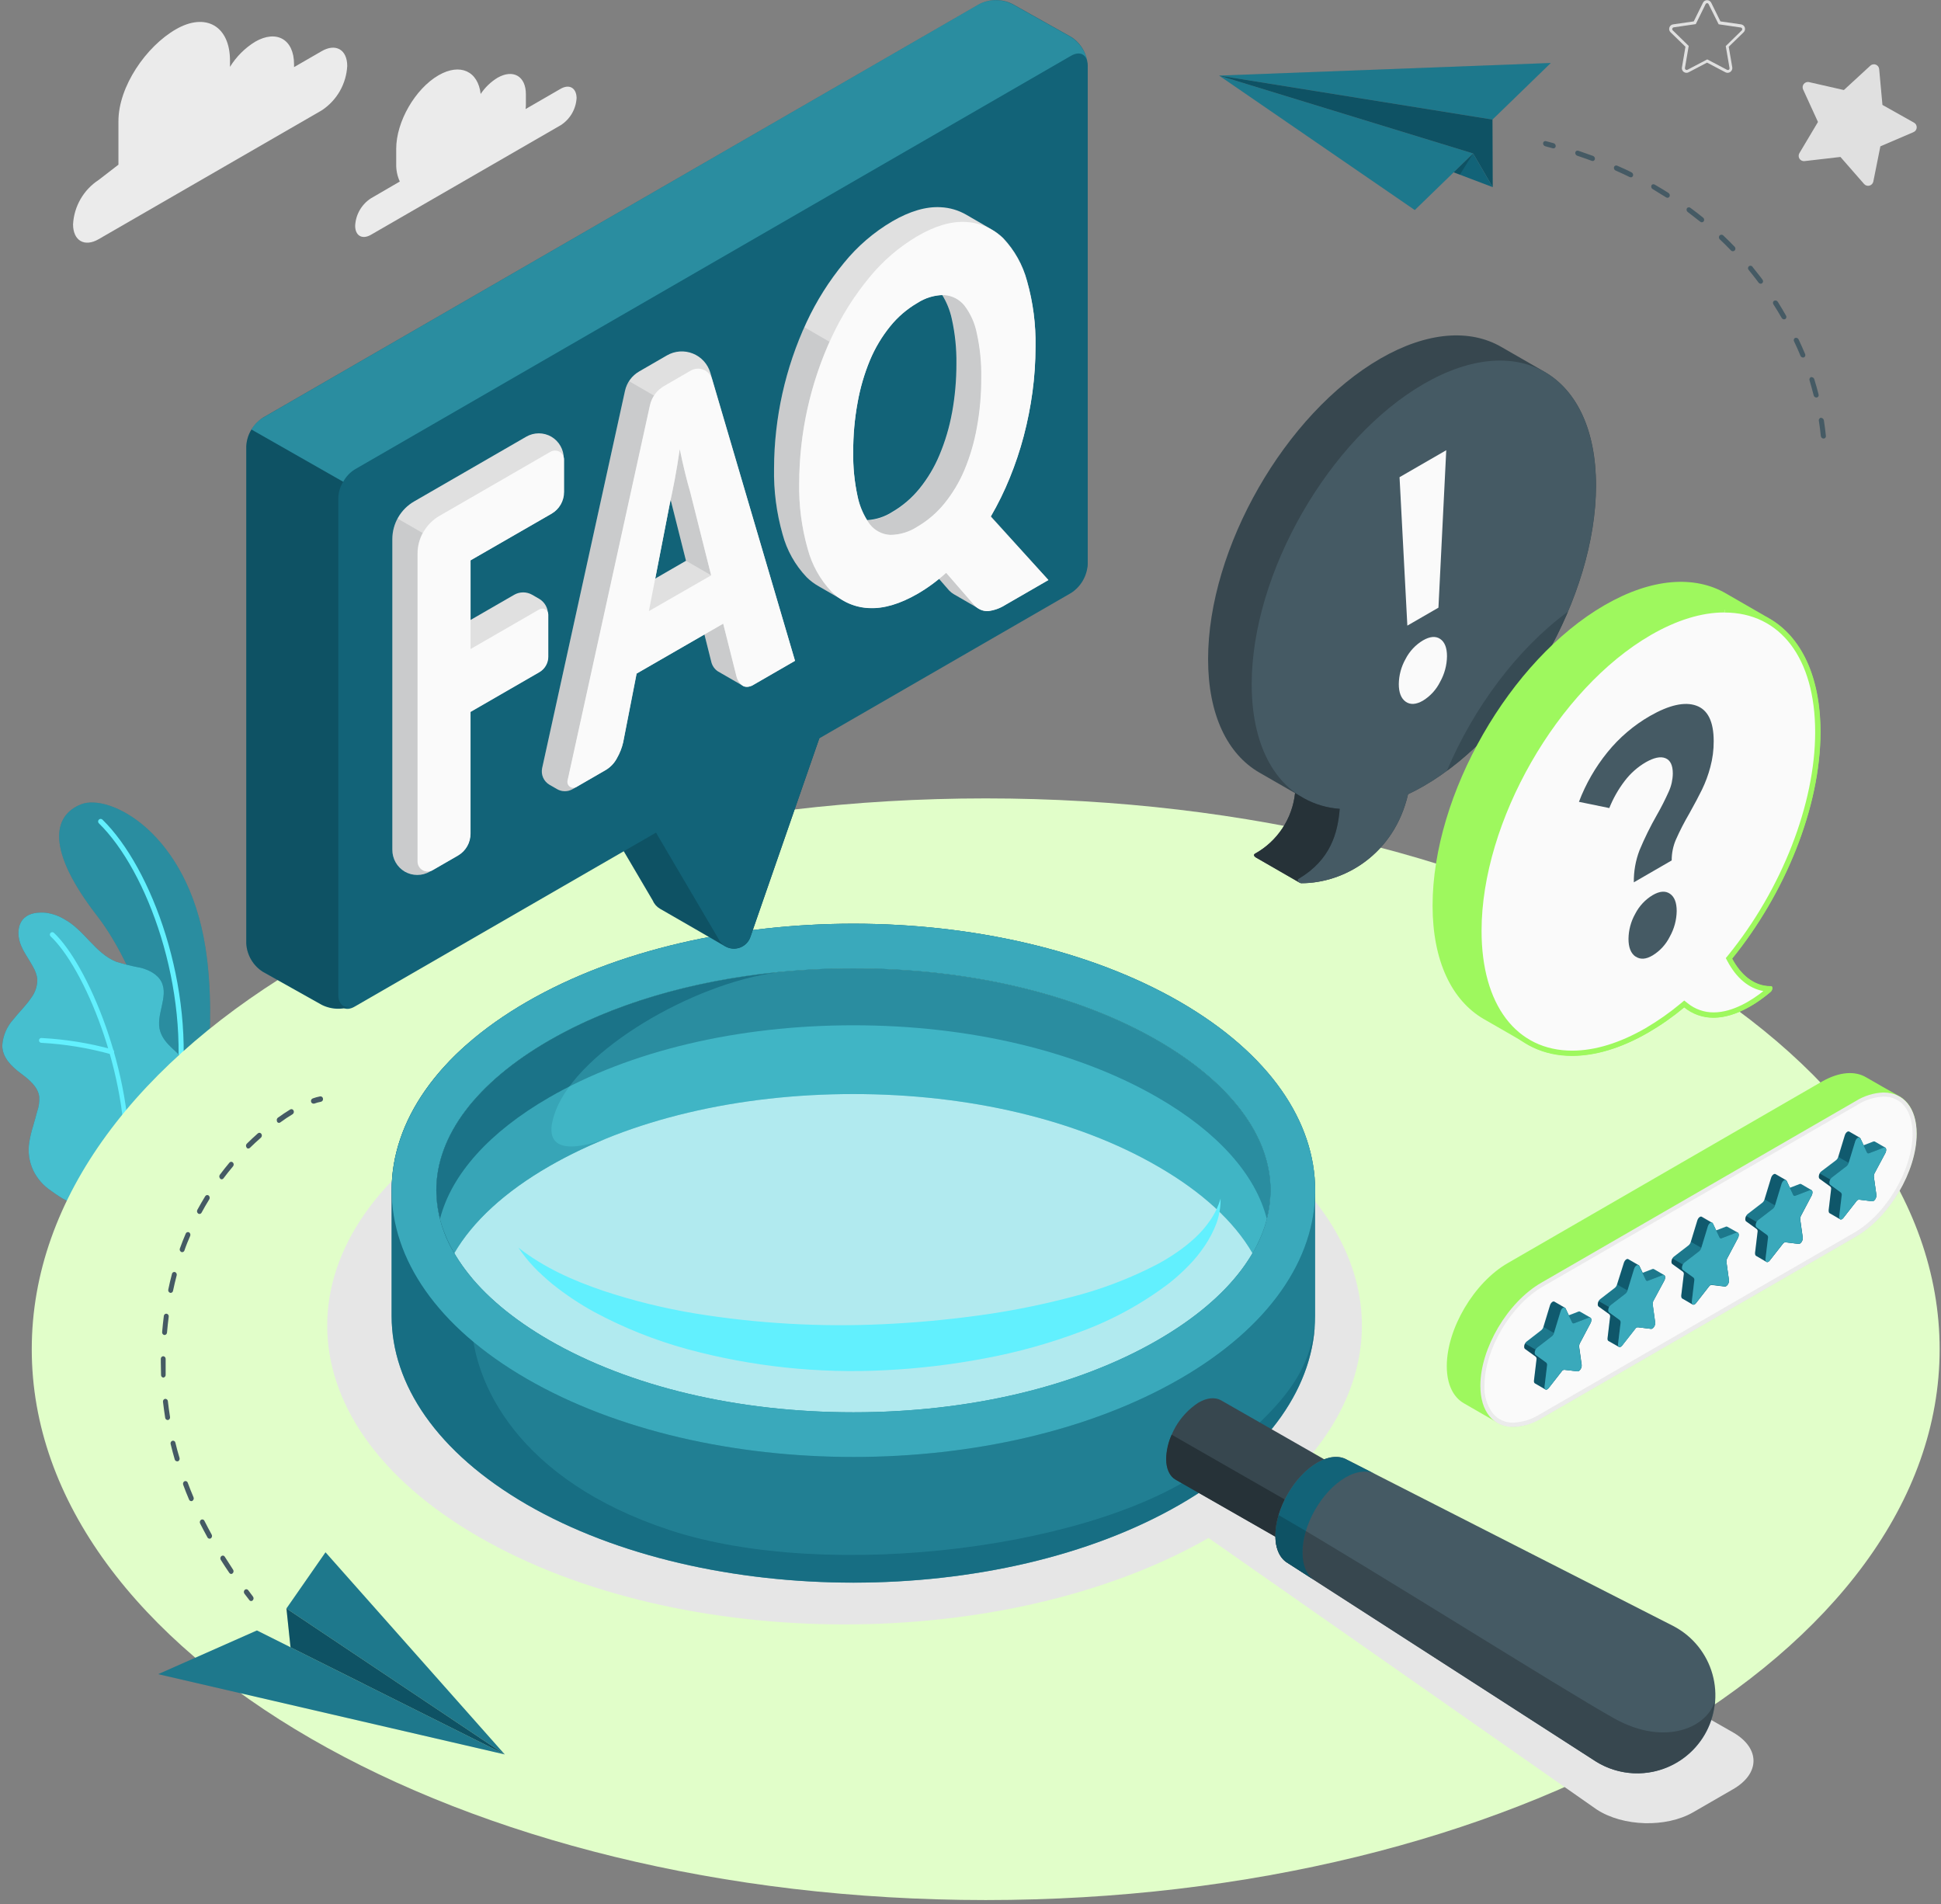 <svg width="470" height="461" viewBox="0 0 470 461" fill="none" xmlns="http://www.w3.org/2000/svg">
<rect x="0" y="0" width="470" height="461" fill="#808080" stroke="none"/>
<g clip-path="url(#clip0_896_3821)">
<path d="M40 276.93L48.65 271.33C48.65 271.33 52.85 249.02 49.73 229.33C45.35 201.55 26.47 192 19.61 194.74C12.75 197.48 11.13 205.74 23.52 221.74C30.83 231.2 40.23 251.19 40 276.93Z" fill="#126378"/>
<g opacity="0.3">
<path d="M40 276.93L48.65 271.33C48.65 271.33 52.85 249.02 49.73 229.33C45.35 201.55 26.47 192 19.61 194.74C12.75 197.48 11.13 205.74 23.52 221.74C30.83 231.2 40.23 251.19 40 276.93Z" fill="#62F0FE"/>
</g>
<path d="M43.15 265.92H43.06C42.898 265.895 42.752 265.808 42.653 265.678C42.554 265.547 42.51 265.383 42.53 265.22C46.12 239.22 35.68 210.8 23.94 199.33C23.822 199.215 23.755 199.057 23.753 198.892C23.751 198.727 23.815 198.568 23.93 198.45C24.045 198.332 24.203 198.265 24.368 198.263C24.533 198.261 24.692 198.325 24.81 198.44C36.76 210.11 47.4 239 43.76 265.38C43.741 265.528 43.668 265.665 43.556 265.764C43.444 265.864 43.3 265.919 43.15 265.92Z" fill="#62F0FE"/>
<path d="M18.22 291C16.92 291.74 13.22 288.89 12.22 288.2C10.464 287.003 9.045 285.374 8.1 283.47C7.046 281.298 6.696 278.851 7.1 276.47C7.308 275.215 7.602 273.975 7.98 272.76C8.33 271.56 8.67 270.36 8.98 269.16C9.401 267.999 9.578 266.763 9.5 265.53C9.19 263.07 7 261.35 5.02 259.86C2.82 258.22 0.54 256.05 0.55 253.09C0.708 250.791 1.626 248.61 3.16 246.89C4.58 245.09 6.26 243.51 7.54 241.61C8.548 240.292 9.074 238.669 9.03 237.01C8.892 235.996 8.552 235.02 8.03 234.14C7.03 232.21 5.61 230.44 4.89 228.37C4.17 226.3 4.27 223.72 5.89 222.24C7.21 221.02 9.19 220.85 10.98 220.97C12.662 221.176 14.28 221.746 15.72 222.64C20.42 225.25 23.11 230.82 28.1 232.83C30.067 233.45 32.071 233.944 34.1 234.31C36.1 234.84 38.15 235.87 39.1 237.72C40.93 241.38 37.53 245.89 38.82 249.77C39.96 253.21 43.3 254.52 45.17 257.62C45.934 258.988 46.243 260.565 46.05 262.12C45.887 264.748 45.243 267.324 44.15 269.72C42.916 272.206 41.53 274.614 40 276.93L18.22 291Z" fill="#126378"/>
<g opacity="0.65">
<path d="M18.22 291C16.92 291.74 13.22 288.89 12.22 288.2C10.464 287.003 9.045 285.374 8.1 283.47C7.046 281.298 6.696 278.851 7.1 276.47C7.308 275.215 7.602 273.975 7.98 272.76C8.33 271.56 8.67 270.36 8.98 269.16C9.401 267.999 9.578 266.763 9.5 265.53C9.19 263.07 7 261.35 5.02 259.86C2.82 258.22 0.54 256.05 0.55 253.09C0.708 250.791 1.626 248.61 3.16 246.89C4.58 245.09 6.26 243.51 7.54 241.61C8.548 240.292 9.074 238.669 9.03 237.01C8.892 235.996 8.552 235.02 8.03 234.14C7.03 232.21 5.61 230.44 4.89 228.37C4.17 226.3 4.27 223.72 5.89 222.24C7.21 221.02 9.19 220.85 10.98 220.97C12.662 221.176 14.28 221.746 15.72 222.64C20.42 225.25 23.11 230.82 28.1 232.83C30.067 233.45 32.071 233.944 34.1 234.31C36.1 234.84 38.15 235.87 39.1 237.72C40.93 241.38 37.53 245.89 38.82 249.77C39.96 253.21 43.3 254.52 45.17 257.62C45.934 258.988 46.243 260.565 46.05 262.12C45.887 264.748 45.243 267.324 44.15 269.72C42.916 272.206 41.53 274.614 40 276.93L18.22 291Z" fill="#62F0FE"/>
</g>
<path d="M30.78 283.64C30.703 283.637 30.627 283.62 30.557 283.587C30.487 283.555 30.424 283.509 30.372 283.453C30.32 283.396 30.279 283.329 30.253 283.257C30.227 283.184 30.216 283.107 30.22 283.03C31.22 259.79 20.22 234.12 12.22 226.67C12.123 226.56 12.07 226.418 12.072 226.272C12.073 226.125 12.13 225.984 12.229 225.877C12.329 225.769 12.466 225.703 12.612 225.691C12.758 225.678 12.903 225.721 13.02 225.81C21.14 233.42 32.32 259.51 31.34 283.08C31.333 283.226 31.271 283.364 31.168 283.468C31.064 283.571 30.926 283.633 30.78 283.64Z" fill="#62F0FE"/>
<path d="M27 255.23H26.83C21.336 253.709 15.693 252.787 10 252.48C9.923 252.477 9.847 252.46 9.777 252.427C9.707 252.395 9.644 252.349 9.592 252.293C9.54 252.236 9.5 252.169 9.473 252.097C9.447 252.024 9.436 251.947 9.44 251.87C9.441 251.793 9.458 251.716 9.49 251.645C9.522 251.575 9.567 251.511 9.624 251.459C9.682 251.406 9.749 251.366 9.822 251.34C9.895 251.315 9.973 251.305 10.05 251.31C15.856 251.612 21.613 252.541 27.22 254.08C27.367 254.13 27.488 254.235 27.559 254.373C27.63 254.511 27.645 254.671 27.6 254.82C27.56 254.946 27.479 255.054 27.371 255.128C27.262 255.203 27.131 255.238 27 255.23Z" fill="#62F0FE"/>
<path d="M238.68 460.02C366.252 460.02 469.67 400.313 469.67 326.66C469.67 253.007 366.252 193.3 238.68 193.3C111.108 193.3 7.69 253.007 7.69 326.66C7.69 400.313 111.108 460.02 238.68 460.02Z" fill="#E1FEC9"/>
<path d="M115.92 269.81C164.85 241.57 244.17 241.57 293.09 269.81C334.56 293.75 340.86 330.3 312.03 358.09L419.68 419.45C426.24 423.24 426.24 429.38 419.68 433.17L410 438.76C403.44 442.55 393 442.25 386.64 438.1L292.64 372.36C243.64 400.36 164.72 400.25 115.96 372.1C67 343.85 67 298.06 115.92 269.81Z" fill="#E6E6E6"/>
<path d="M135.75 21.5L127.27 26.4C127.313 26.028 127.336 25.654 127.34 25.28V22.82C127.34 18.44 124.27 16.67 120.48 18.82C118.847 19.817 117.451 21.158 116.39 22.75C115.76 17.25 111.45 15.2 106.2 18.22C100.53 21.5 95.94 29.46 95.94 36.01V39.68C95.901 41.151 96.198 42.612 96.81 43.95L89.81 48.02C88.695 48.744 87.767 49.722 87.105 50.875C86.442 52.028 86.064 53.322 86 54.65C86 57.08 87.7 58.06 89.81 56.85L135.81 30.29C136.92 29.57 137.844 28.598 138.506 27.453C139.169 26.307 139.55 25.021 139.62 23.7C139.56 21.27 137.86 20.29 135.75 21.5Z" fill="#EBEBEB"/>
<path d="M23.9 43.56L28.68 39.87V29.33C28.68 20.97 35.35 11.27 42.58 7.1C49.82 2.92 55.69 6.31 55.69 14.66V16.19C57.216 13.718 59.298 11.636 61.77 10.11C66.98 7.11 71.2 9.54 71.2 15.55V16.25L77.87 12.4C81.3 10.4 84.08 12.02 84.08 15.98C83.964 18.135 83.341 20.233 82.262 22.103C81.183 23.972 79.678 25.561 77.87 26.74L23.9 57.9C20.47 59.9 17.69 58.27 17.69 54.31C17.806 52.156 18.429 50.06 19.509 48.192C20.587 46.324 22.092 44.737 23.9 43.56Z" fill="#EBEBEB"/>
<path d="M94.83 288.19V318.62C94.83 335.14 105.75 351.62 127.58 364.27C171.24 389.48 242.04 389.48 285.7 364.27C307.53 351.66 318.45 335.14 318.45 318.62V288.19C318.45 271.67 307.53 255.19 285.7 242.55C242.04 217.34 171.24 217.34 127.58 242.55C105.75 255.15 94.83 271.67 94.83 288.19ZM307.63 288.19C307.63 301.41 297.92 314.29 280.29 324.47C260.79 335.73 234.64 341.93 206.64 341.93C178.64 341.93 152.49 335.73 132.99 324.47C115.36 314.29 105.65 301.41 105.65 288.19C105.65 274.97 115.36 262.09 132.99 251.91C152.49 240.65 178.64 234.45 206.64 234.45C234.64 234.45 260.8 240.65 280.29 251.91C297.93 262.09 307.63 275 307.63 288.19Z" fill="#126378"/>
<path opacity="0.2" d="M94.83 288.19V318.62C94.83 335.14 105.75 351.62 127.58 364.27C171.24 389.48 242.04 389.48 285.7 364.27C307.53 351.66 318.45 335.14 318.45 318.62V288.19C318.45 271.67 307.53 255.19 285.7 242.55C242.04 217.34 171.24 217.34 127.58 242.55C105.75 255.15 94.83 271.67 94.83 288.19ZM307.63 288.19C307.63 301.41 297.92 314.29 280.29 324.47C260.79 335.73 234.64 341.93 206.64 341.93C178.64 341.93 152.49 335.73 132.99 324.47C115.36 314.29 105.65 301.41 105.65 288.19C105.65 274.97 115.36 262.09 132.99 251.91C152.49 240.65 178.64 234.45 206.64 234.45C234.64 234.45 260.8 240.65 280.29 251.91C297.93 262.09 307.63 275 307.63 288.19Z" fill="#62F0FE"/>
<path opacity="0.6" d="M318.34 321.46C316.6 331.93 311.99 339.81 293.42 354.3C267.17 374.8 200.7 383.17 162.12 370.44C125.73 358.44 114.12 334.95 114.12 318.84L114.22 309.37C108.6 302.68 105.64 295.49 105.64 288.19C105.64 280.71 108.75 273.34 114.64 266.51L114.77 253.17H112.7C100.79 263.8 94.83 275.99 94.83 288.17V318.6C94.83 335.12 105.75 351.6 127.58 364.25C171.24 389.46 242.04 389.46 285.7 364.25C306.28 352.39 317.16 337 318.34 321.46Z" fill="#126378"/>
<path d="M285.71 242.55C242.04 217.34 171.25 217.34 127.59 242.55C83.93 267.76 83.92 308.63 127.59 333.84C171.26 359.05 242.04 359.05 285.71 333.84C329.38 308.63 329.37 267.76 285.71 242.55ZM280.3 324.47C260.8 335.73 234.64 341.93 206.65 341.93C178.66 341.93 152.5 335.73 132.99 324.47C115.36 314.29 105.65 301.41 105.65 288.19C105.65 274.97 115.36 262.09 132.99 251.91C152.49 240.65 178.65 234.45 206.65 234.45C234.65 234.45 260.8 240.65 280.3 251.91C297.93 262.09 307.64 274.98 307.64 288.19C307.64 301.4 297.93 314.29 280.3 324.47Z" fill="#126378"/>
<path opacity="0.5" d="M285.71 242.55C242.04 217.34 171.25 217.34 127.59 242.55C83.93 267.76 83.92 308.63 127.59 333.84C171.26 359.05 242.04 359.05 285.71 333.84C329.38 308.63 329.37 267.76 285.71 242.55ZM280.3 324.47C260.8 335.73 234.64 341.93 206.65 341.93C178.66 341.93 152.5 335.73 132.99 324.47C115.36 314.29 105.65 301.41 105.65 288.19C105.65 274.97 115.36 262.09 132.99 251.91C152.49 240.65 178.65 234.45 206.65 234.45C234.65 234.45 260.8 240.65 280.3 251.91C297.93 262.09 307.64 274.98 307.64 288.19C307.64 301.4 297.93 314.29 280.3 324.47Z" fill="#62F0FE"/>
<path d="M307.65 288.19C307.586 293.564 306.076 298.821 303.28 303.41C298.85 295.74 291.04 288.54 280.28 282.35C260.8 271.08 234.63 264.88 206.63 264.88C178.63 264.88 152.48 271.08 132.99 282.35C122.24 288.54 114.44 295.74 109.99 303.41C107.216 298.813 105.718 293.559 105.65 288.19C105.65 274.98 115.36 262.09 133 251.9C152.49 240.66 178.65 234.45 206.64 234.45C234.63 234.45 260.81 240.66 280.29 251.9C297.94 262.09 307.65 275 307.65 288.19Z" fill="#126378"/>
<path opacity="0.3" d="M307.65 288.19C307.586 293.564 306.076 298.821 303.28 303.41C298.85 295.74 291.04 288.54 280.28 282.35C260.8 271.08 234.63 264.88 206.63 264.88C178.63 264.88 152.48 271.08 132.99 282.35C122.24 288.54 114.44 295.74 109.99 303.41C107.216 298.813 105.718 293.559 105.65 288.19C105.65 274.98 115.36 262.09 133 251.9C152.49 240.66 178.65 234.45 206.64 234.45C234.63 234.45 260.81 240.66 280.29 251.9C297.94 262.09 307.65 275 307.65 288.19Z" fill="#62F0FE"/>
<path opacity="0.6" d="M133 251.9C115.36 262.09 105.65 274.98 105.65 288.19C105.721 293.56 107.223 298.814 110 303.41C114.46 295.74 122.26 288.54 133 282.35C137.542 279.752 142.26 277.477 147.12 275.54C142.86 277.19 129.78 281.4 134.55 268.93C140.22 254.12 167.89 238.08 188.22 235.42C167.31 237.49 148.14 243.17 133 251.9Z" fill="#126378"/>
<path opacity="0.4" d="M280.3 265.69C260.8 254.43 234.64 248.23 206.65 248.23C178.66 248.23 152.49 254.43 132.99 265.69C118.45 274.09 109.31 284.33 106.55 295.08C109.31 305.83 118.45 316.08 132.99 324.47C152.5 335.73 178.65 341.93 206.65 341.93C234.65 341.93 260.8 335.73 280.3 324.47C294.85 316.07 303.99 305.83 306.74 295.08C304 284.33 294.85 274.09 280.3 265.69Z" fill="#62F0FE"/>
<path d="M125.52 302.06C131.77 306.96 138.86 310.06 146.09 312.52C153.34 314.921 160.766 316.753 168.3 318C183.355 320.445 198.624 321.316 213.86 320.6C221.47 320.26 229.09 319.55 236.66 318.53C244.206 317.516 251.683 316.044 259.05 314.12C266.381 312.286 273.473 309.601 280.18 306.12C281.836 305.238 283.439 304.26 284.98 303.19C286.528 302.134 287.995 300.964 289.37 299.69C290.757 298.41 291.994 296.977 293.06 295.42C294.163 293.82 295.003 292.055 295.55 290.19C295.583 292.234 295.244 294.267 294.55 296.19C293.816 298.123 292.856 299.962 291.69 301.67C290.537 303.39 289.225 304.997 287.77 306.47C286.33 307.949 284.796 309.335 283.18 310.62C276.663 315.587 269.44 319.551 261.75 322.38C254.168 325.237 246.347 327.415 238.38 328.89C230.455 330.39 222.436 331.342 214.38 331.74C198.21 332.585 182.009 330.86 166.38 326.63C158.562 324.488 151.01 321.468 143.87 317.63C140.314 315.681 136.935 313.425 133.77 310.89C132.98 310.26 132.24 309.57 131.48 308.89C130.72 308.21 130 307.52 129.31 306.79C127.917 305.322 126.649 303.739 125.52 302.06Z" fill="#62F0FE"/>
<path d="M282.38 353.21C282.514 350.491 283.289 347.841 284.641 345.478C285.993 343.115 287.884 341.104 290.16 339.61C292.3 338.36 294.25 338.23 295.67 339.03L320.59 353.28C322 354.09 322.88 355.84 322.89 358.28C322.753 360.999 321.977 363.647 320.626 366.01C319.274 368.373 317.384 370.384 315.11 371.88C312.95 373.14 310.99 373.27 309.57 372.45L284.66 358.21C283.28 357.47 282.39 355.72 282.38 353.21Z" fill="#37474F"/>
<path d="M284.71 358.28C283.28 357.47 282.39 355.72 282.38 353.21C282.416 351.186 282.868 349.191 283.71 347.35L319.52 367.87C318.355 369.508 316.872 370.896 315.16 371.95C313 373.21 311.04 373.34 309.62 372.52L284.71 358.28Z" fill="#263238"/>
<path d="M405.44 393.81L326.14 353.4L326.04 353.34C324.2 352.34 321.7 352.52 318.95 354.12C313.33 357.4 308.8 365.32 308.83 371.82C308.83 375.08 310 377.36 311.83 378.42L386.36 426.42C388.504 427.777 390.9 428.689 393.405 429.1C395.909 429.512 398.47 429.414 400.936 428.814C403.402 428.214 405.722 427.124 407.757 425.608C409.793 424.092 411.502 422.182 412.783 419.991C414.064 417.8 414.891 415.374 415.214 412.857C415.537 410.339 415.35 407.783 414.664 405.34C413.978 402.896 412.807 400.616 411.22 398.635C409.634 396.654 407.664 395.013 405.43 393.81H405.44Z" fill="#455A64"/>
<path d="M311.84 378.44L386.37 426.44C389.141 428.179 392.316 429.169 395.584 429.312C398.853 429.454 402.102 428.745 405.014 427.254C407.926 425.763 410.4 423.541 412.195 420.805C413.989 418.07 415.042 414.915 415.25 411.65C413.82 417.86 403.56 423.14 390.84 416.03C378.12 408.92 331 379.13 309.59 366.8C309.087 368.42 308.825 370.104 308.81 371.8C308.82 375.1 310 377.38 311.84 378.44Z" fill="#37474F"/>
<path d="M311.84 378.44C309.98 377.38 308.84 375.1 308.84 371.84C308.84 365.34 313.34 357.42 318.96 354.14C321.71 352.54 324.21 352.37 326.05 353.36L333.05 356.92C331.16 355.92 328.61 356.08 325.78 357.72C320.02 361.08 315.37 369.21 315.4 375.88C315.4 379.22 316.55 381.61 318.45 382.69" fill="#126378"/>
<path opacity="0.2" d="M318.44 382.69C316.54 381.61 315.44 379.22 315.39 375.88C315.401 374.113 315.674 372.357 316.2 370.67C313.81 369.25 311.58 367.95 309.59 366.8C309.338 367.636 309.141 368.488 309 369.35C308.94 369.77 308.89 370.19 308.85 370.61C308.85 371.03 308.8 371.44 308.85 371.84C308.85 375.1 310.02 377.38 311.85 378.44L318.44 382.69Z" fill="#010F14"/>
<path d="M122.21 424.76L62.21 394.75L38.31 405.33L122.21 424.76Z" fill="#126378"/>
<g opacity="0.15">
<path d="M122.21 424.76L62.21 394.75L38.31 405.33L122.21 424.76Z" fill="#62F0FE"/>
</g>
<path d="M122.21 424.76L69.36 389.43L78.82 375.83L122.21 424.76Z" fill="#126378"/>
<g opacity="0.15">
<path d="M122.21 424.76L69.36 389.43L78.82 375.83L122.21 424.76Z" fill="#62F0FE"/>
</g>
<path d="M69.36 389.43L70.35 398.82L122.21 424.76L69.36 389.43Z" fill="#126378"/>
<g opacity="0.2">
<path d="M69.36 389.43L70.35 398.82L122.21 424.76L69.36 389.43Z" fill="#010F14"/>
</g>
<path d="M60.8 387.63C60.945 387.627 61.084 387.57 61.19 387.47C61.312 387.349 61.386 387.188 61.397 387.016C61.408 386.845 61.356 386.675 61.25 386.54L60.1 385C60.053 384.935 59.993 384.881 59.924 384.841C59.855 384.801 59.778 384.777 59.698 384.769C59.619 384.762 59.538 384.771 59.463 384.797C59.387 384.823 59.318 384.865 59.26 384.92C59.138 385.04 59.064 385.201 59.051 385.372C59.038 385.543 59.087 385.713 59.19 385.85C59.57 386.36 59.96 386.85 60.35 387.36C60.399 387.437 60.465 387.501 60.543 387.548C60.621 387.595 60.709 387.623 60.8 387.63Z" fill="#455A64"/>
<path d="M55.53 380.81C54.817 379.77 54.127 378.72 53.46 377.66C53.37 377.514 53.335 377.341 53.363 377.172C53.39 377.003 53.478 376.849 53.61 376.74C53.672 376.691 53.744 376.655 53.822 376.637C53.899 376.618 53.979 376.616 54.057 376.631C54.135 376.647 54.208 376.678 54.273 376.725C54.337 376.771 54.391 376.831 54.43 376.9C55.1 377.95 55.78 378.99 56.43 380.02C56.528 380.161 56.57 380.333 56.548 380.503C56.526 380.673 56.441 380.829 56.31 380.94C56.213 381.024 56.089 381.071 55.96 381.07C55.874 381.061 55.79 381.033 55.716 380.988C55.642 380.943 55.578 380.882 55.53 380.81ZM50.24 372.22C49.63 371.11 49.03 369.98 48.46 368.85C48.382 368.698 48.362 368.522 48.404 368.356C48.447 368.191 48.548 368.046 48.69 367.95C48.759 367.908 48.836 367.881 48.916 367.871C48.996 367.861 49.078 367.869 49.155 367.894C49.232 367.918 49.303 367.959 49.362 368.014C49.422 368.069 49.469 368.135 49.5 368.21C50.06 369.32 50.65 370.43 51.25 371.53C51.335 371.679 51.363 371.853 51.328 372.021C51.293 372.189 51.197 372.338 51.06 372.44C50.967 372.497 50.859 372.528 50.75 372.53C50.645 372.528 50.543 372.499 50.453 372.444C50.363 372.39 50.29 372.312 50.24 372.22ZM45.78 363.06C45.28 361.87 44.78 360.67 44.36 359.48C44.299 359.322 44.297 359.148 44.356 358.989C44.415 358.831 44.531 358.699 44.68 358.62C44.755 358.588 44.835 358.573 44.916 358.574C44.996 358.575 45.076 358.593 45.15 358.627C45.223 358.661 45.289 358.71 45.342 358.771C45.396 358.832 45.436 358.903 45.46 358.98C45.89 360.15 46.36 361.33 46.86 362.5C46.927 362.657 46.935 362.833 46.881 362.995C46.828 363.157 46.717 363.294 46.57 363.38C46.492 363.419 46.407 363.439 46.32 363.44C46.203 363.436 46.089 363.399 45.993 363.331C45.897 363.263 45.823 363.169 45.78 363.06ZM42.32 353.38C41.96 352.13 41.62 350.86 41.32 349.63C41.272 349.467 41.289 349.292 41.367 349.141C41.446 348.99 41.579 348.875 41.74 348.82C41.818 348.799 41.9 348.795 41.98 348.807C42.06 348.82 42.136 348.848 42.205 348.891C42.273 348.934 42.332 348.991 42.378 349.058C42.423 349.125 42.455 349.201 42.47 349.28C42.76 350.5 43.09 351.74 43.47 352.97C43.521 353.131 43.51 353.305 43.44 353.458C43.37 353.612 43.245 353.733 43.09 353.8H42.91C42.78 353.802 42.652 353.763 42.546 353.687C42.44 353.611 42.361 353.504 42.32 353.38ZM40 343.27C39.8 342 39.62 340.7 39.47 339.41C39.441 339.244 39.478 339.074 39.573 338.935C39.669 338.797 39.815 338.702 39.98 338.67C40.144 338.659 40.306 338.712 40.431 338.819C40.556 338.925 40.635 339.076 40.65 339.24C40.79 340.51 40.97 341.79 41.17 343.04C41.204 343.203 41.174 343.372 41.086 343.514C40.999 343.655 40.861 343.757 40.7 343.8H40.59C40.446 343.793 40.309 343.736 40.201 343.639C40.094 343.543 40.023 343.413 40 343.27ZM39 332.91C39 331.91 38.94 330.91 38.94 329.84V329C38.936 328.919 38.948 328.837 38.975 328.76C39.003 328.684 39.045 328.613 39.1 328.553C39.155 328.492 39.221 328.443 39.295 328.408C39.369 328.374 39.449 328.354 39.53 328.35C39.695 328.363 39.849 328.44 39.958 328.566C40.066 328.691 40.121 328.854 40.11 329.02V329.84C40.11 330.84 40.11 331.84 40.11 332.84C40.124 333.007 40.072 333.172 39.966 333.301C39.859 333.43 39.706 333.512 39.54 333.53C39.39 333.51 39.252 333.437 39.152 333.322C39.053 333.208 38.999 333.061 39 332.91ZM39.79 323.22C39.626 323.191 39.48 323.1 39.382 322.966C39.283 322.832 39.239 322.665 39.26 322.5C39.37 321.21 39.51 319.9 39.67 318.61C39.676 318.528 39.699 318.449 39.737 318.376C39.775 318.303 39.827 318.239 39.891 318.188C39.955 318.136 40.028 318.098 40.107 318.076C40.186 318.054 40.269 318.049 40.35 318.06C40.513 318.094 40.657 318.19 40.75 318.328C40.844 318.467 40.88 318.636 40.85 318.8C40.69 320.07 40.55 321.36 40.44 322.62C40.433 322.775 40.369 322.922 40.26 323.033C40.151 323.144 40.005 323.21 39.85 323.22H39.79ZM41.19 313C41.03 312.949 40.895 312.839 40.813 312.692C40.732 312.545 40.709 312.373 40.75 312.21C41.01 310.94 41.31 309.67 41.64 308.42C41.655 308.341 41.686 308.265 41.732 308.199C41.778 308.132 41.837 308.076 41.906 308.034C41.974 307.991 42.051 307.964 42.131 307.953C42.211 307.942 42.292 307.948 42.37 307.97C42.528 308.031 42.658 308.149 42.734 308.301C42.81 308.452 42.826 308.627 42.78 308.79C42.46 310.01 42.16 311.27 41.9 312.51C41.879 312.648 41.811 312.774 41.707 312.868C41.603 312.961 41.469 313.015 41.33 313.02L41.19 313ZM43.89 303.11C43.738 303.036 43.619 302.907 43.558 302.75C43.497 302.592 43.498 302.417 43.56 302.26C43.99 301.06 44.47 299.85 44.97 298.67C44.998 298.595 45.042 298.527 45.098 298.47C45.154 298.412 45.221 298.367 45.295 298.337C45.369 298.307 45.449 298.293 45.529 298.295C45.609 298.297 45.688 298.316 45.76 298.35C45.906 298.438 46.015 298.575 46.068 298.736C46.122 298.898 46.115 299.073 46.05 299.23C45.55 300.39 45.05 301.57 44.66 302.75C44.623 302.867 44.549 302.97 44.451 303.043C44.352 303.117 44.233 303.158 44.11 303.16C44.034 303.163 43.958 303.145 43.89 303.11ZM48 293.82C47.859 293.721 47.76 293.573 47.721 293.405C47.682 293.237 47.707 293.061 47.79 292.91C48.4 291.8 49.04 290.69 49.69 289.62C49.728 289.549 49.782 289.487 49.846 289.439C49.911 289.39 49.985 289.357 50.064 289.34C50.142 289.322 50.224 289.323 50.303 289.34C50.382 289.357 50.456 289.391 50.52 289.44C50.652 289.549 50.74 289.702 50.769 289.871C50.799 290.039 50.767 290.213 50.68 290.36C50.03 291.41 49.4 292.5 48.81 293.59C48.762 293.685 48.69 293.765 48.6 293.821C48.51 293.878 48.406 293.908 48.3 293.91C48.193 293.91 48.089 293.878 48 293.82ZM53.31 285.33C53.189 285.211 53.115 285.052 53.102 284.883C53.089 284.714 53.138 284.546 53.24 284.41C53.99 283.41 54.78 282.41 55.57 281.47C55.622 281.409 55.686 281.36 55.758 281.326C55.831 281.293 55.91 281.275 55.99 281.275C56.07 281.275 56.149 281.293 56.221 281.326C56.294 281.36 56.358 281.409 56.41 281.47C56.524 281.598 56.587 281.764 56.587 281.935C56.587 282.106 56.524 282.272 56.41 282.4C55.63 283.33 54.86 284.29 54.12 285.28C54.068 285.354 53.999 285.414 53.919 285.455C53.839 285.497 53.75 285.519 53.66 285.52C53.584 285.518 53.509 285.501 53.44 285.468C53.371 285.435 53.309 285.388 53.26 285.33H53.31ZM59.74 277.85C59.626 277.722 59.563 277.556 59.563 277.385C59.563 277.214 59.626 277.048 59.74 276.92C60.62 276.05 61.53 275.2 62.44 274.4C62.5 274.347 62.571 274.307 62.648 274.283C62.724 274.259 62.806 274.253 62.885 274.263C62.965 274.273 63.041 274.301 63.109 274.343C63.178 274.386 63.236 274.443 63.28 274.51C63.377 274.652 63.42 274.823 63.402 274.993C63.383 275.164 63.305 275.322 63.18 275.44C62.28 276.22 61.39 277.05 60.52 277.9C60.417 278.006 60.277 278.067 60.13 278.07C60.045 278.069 59.961 278.048 59.885 278.01C59.809 277.972 59.742 277.917 59.69 277.85H59.74ZM67.1 271.52C67.018 271.371 66.991 271.199 67.024 271.032C67.057 270.866 67.148 270.716 67.28 270.61C68.28 269.89 69.28 269.22 70.28 268.61C70.349 268.569 70.425 268.544 70.504 268.535C70.583 268.526 70.663 268.534 70.739 268.559C70.814 268.584 70.884 268.624 70.943 268.678C71.002 268.731 71.049 268.797 71.08 268.87C71.158 269.021 71.177 269.195 71.135 269.359C71.092 269.523 70.991 269.666 70.85 269.76C69.85 270.36 68.85 271.02 67.85 271.76C67.756 271.826 67.644 271.861 67.53 271.86C67.428 271.848 67.33 271.811 67.246 271.752C67.162 271.692 67.095 271.613 67.05 271.52H67.1Z" fill="#455A64"/>
<path d="M75.9 267.2H76.08C76.608 267 77.154 266.849 77.71 266.75C77.874 266.714 78.018 266.616 78.111 266.476C78.204 266.336 78.24 266.165 78.21 266C78.204 265.919 78.181 265.84 78.144 265.767C78.107 265.695 78.055 265.631 77.993 265.579C77.931 265.527 77.858 265.487 77.781 265.464C77.703 265.44 77.621 265.432 77.54 265.44C76.921 265.556 76.312 265.723 75.72 265.94C75.562 266.003 75.433 266.124 75.361 266.278C75.288 266.432 75.277 266.608 75.33 266.77C75.368 266.892 75.443 267 75.546 267.077C75.648 267.154 75.772 267.197 75.9 267.2Z" fill="#455A64"/>
<path d="M356.7 37.15L295.2 18.3L342.58 50.85L356.7 37.15Z" fill="#126378"/>
<path opacity="0.15" d="M356.7 37.15L295.2 18.3L342.58 50.85L356.7 37.15Z" fill="#62F0FE"/>
<path d="M295.2 18.3L361.39 28.95L375.51 15.25L295.2 18.3Z" fill="#126378"/>
<path opacity="0.15" d="M295.2 18.3L361.39 28.95L375.51 15.25L295.2 18.3Z" fill="#62F0FE"/>
<path d="M361.39 28.95L361.45 45.31L356.7 37.15L295.2 18.3L361.39 28.95Z" fill="#126378"/>
<path opacity="0.2" d="M361.39 28.95L361.45 45.31L356.7 37.15L295.2 18.3L361.39 28.95Z" fill="#010F14"/>
<path d="M361.45 45.31L351.99 41.72L356.7 37.15L361.45 45.31Z" fill="#126378"/>
<path opacity="0.2" d="M356.7 37.15L351.99 41.72L353.5 42.29L356.7 37.15Z" fill="#010F14"/>
<path d="M373.86 34.27C373.802 34.313 373.754 34.367 373.718 34.428C373.682 34.49 373.659 34.559 373.65 34.63C373.629 34.801 373.67 34.973 373.766 35.116C373.861 35.259 374.004 35.364 374.17 35.41L375.99 35.9C376.066 35.924 376.147 35.931 376.226 35.921C376.306 35.91 376.382 35.883 376.45 35.84C376.517 35.797 376.575 35.74 376.618 35.673C376.661 35.605 376.689 35.529 376.7 35.45C376.724 35.282 376.687 35.11 376.595 34.967C376.503 34.824 376.363 34.719 376.2 34.67L374.36 34.18C374.275 34.155 374.186 34.151 374.099 34.166C374.013 34.182 373.931 34.217 373.86 34.27Z" fill="#455A64"/>
<path d="M382.19 36.5C383.38 36.9 384.57 37.32 385.74 37.75C385.9 37.811 386.034 37.927 386.116 38.077C386.199 38.227 386.225 38.402 386.19 38.57C386.169 38.647 386.132 38.719 386.081 38.781C386.03 38.843 385.966 38.893 385.894 38.928C385.822 38.963 385.744 38.983 385.663 38.984C385.583 38.986 385.504 38.971 385.43 38.94C384.27 38.51 383.09 38.1 381.91 37.7C381.749 37.645 381.614 37.534 381.529 37.386C381.445 37.239 381.417 37.066 381.45 36.9C381.473 36.772 381.545 36.657 381.65 36.58C381.726 36.523 381.815 36.485 381.91 36.471C382.004 36.457 382.1 36.467 382.19 36.5ZM391.6 40.12C392.77 40.64 393.92 41.12 395.06 41.73C395.214 41.802 395.337 41.929 395.403 42.086C395.47 42.243 395.476 42.419 395.42 42.58C395.39 42.655 395.345 42.722 395.287 42.778C395.229 42.834 395.161 42.877 395.085 42.904C395.009 42.932 394.929 42.943 394.849 42.937C394.769 42.931 394.691 42.908 394.62 42.87C393.5 42.32 392.36 41.79 391.21 41.29C391.055 41.22 390.931 41.096 390.859 40.942C390.788 40.788 390.774 40.614 390.82 40.45C390.853 40.342 390.92 40.248 391.01 40.18C391.094 40.118 391.193 40.08 391.297 40.069C391.401 40.058 391.505 40.076 391.6 40.12ZM400.7 44.71C401.82 45.35 402.92 46.02 404 46.71C404.144 46.799 404.25 46.938 404.3 47.099C404.35 47.261 404.339 47.435 404.27 47.59C404.23 47.661 404.176 47.722 404.111 47.771C404.046 47.819 403.971 47.854 403.892 47.872C403.813 47.89 403.731 47.891 403.651 47.875C403.572 47.859 403.496 47.827 403.43 47.78C402.37 47.11 401.28 46.46 400.18 45.78C400.032 45.697 399.919 45.563 399.864 45.402C399.808 45.242 399.814 45.066 399.88 44.91C399.913 44.827 399.968 44.754 400.04 44.7C400.139 44.637 400.254 44.604 400.371 44.606C400.489 44.608 400.603 44.644 400.7 44.71ZM409.32 50.32C410.37 51.09 411.4 51.89 412.39 52.69C412.524 52.793 412.614 52.944 412.642 53.111C412.67 53.278 412.633 53.449 412.54 53.59C412.491 53.655 412.428 53.708 412.357 53.748C412.286 53.786 412.207 53.81 412.126 53.817C412.044 53.823 411.963 53.813 411.886 53.786C411.809 53.759 411.739 53.716 411.68 53.66C410.68 52.87 409.68 52.09 408.68 51.33C408.54 51.233 408.441 51.086 408.404 50.919C408.367 50.752 408.394 50.578 408.48 50.43C408.509 50.378 408.55 50.333 408.6 50.3C408.707 50.228 408.834 50.191 408.963 50.195C409.092 50.198 409.217 50.242 409.32 50.32ZM417.27 57C418.21 57.89 419.14 58.81 420.04 59.75C420.156 59.871 420.221 60.032 420.221 60.2C420.221 60.368 420.156 60.529 420.04 60.65C419.982 60.708 419.914 60.754 419.838 60.786C419.763 60.817 419.682 60.833 419.6 60.833C419.518 60.833 419.437 60.817 419.362 60.786C419.286 60.754 419.218 60.708 419.16 60.65C418.28 59.73 417.36 58.82 416.44 57.95C416.315 57.838 416.237 57.683 416.222 57.516C416.207 57.349 416.256 57.182 416.36 57.05L416.44 56.97C416.558 56.871 416.707 56.82 416.861 56.825C417.014 56.831 417.16 56.893 417.27 57ZM424.36 64.62C425.01 65.41 425.64 66.21 426.27 67.03L426.77 67.7C426.875 67.828 426.925 67.992 426.91 68.156C426.895 68.321 426.816 68.473 426.69 68.58C426.622 68.627 426.545 68.66 426.464 68.677C426.384 68.693 426.3 68.694 426.219 68.678C426.138 68.662 426.061 68.63 425.993 68.584C425.924 68.538 425.865 68.479 425.82 68.41L425.32 67.75C424.71 66.95 424.09 66.16 423.45 65.38C423.335 65.261 423.27 65.101 423.27 64.935C423.27 64.769 423.335 64.609 423.45 64.49C423.514 64.433 423.589 64.389 423.671 64.362C423.753 64.336 423.839 64.326 423.925 64.335C424.01 64.343 424.093 64.369 424.168 64.412C424.243 64.454 424.308 64.511 424.36 64.58V64.62ZM429.61 72.82C429.757 72.743 429.928 72.724 430.088 72.769C430.248 72.814 430.384 72.918 430.47 73.06C431.16 74.16 431.84 75.28 432.47 76.41C432.514 76.479 432.543 76.555 432.557 76.636C432.57 76.716 432.568 76.798 432.549 76.877C432.53 76.956 432.496 77.031 432.448 77.097C432.4 77.162 432.34 77.218 432.27 77.26C432.118 77.328 431.946 77.336 431.788 77.282C431.63 77.228 431.499 77.117 431.42 76.97C430.78 75.86 430.11 74.75 429.42 73.68C429.331 73.553 429.293 73.397 429.314 73.244C429.334 73.09 429.411 72.95 429.53 72.85L429.61 72.82ZM434.68 81.82C434.84 81.763 435.015 81.768 435.171 81.835C435.327 81.901 435.452 82.025 435.52 82.18C436.07 83.35 436.61 84.54 437.1 85.73C437.135 85.803 437.154 85.883 437.157 85.964C437.16 86.045 437.147 86.126 437.118 86.201C437.089 86.277 437.045 86.346 436.989 86.404C436.932 86.462 436.865 86.509 436.79 86.54C436.627 86.586 436.452 86.57 436.3 86.494C436.149 86.418 436.031 86.288 435.97 86.13C435.49 84.96 434.97 83.79 434.42 82.65C434.351 82.526 434.328 82.382 434.356 82.243C434.383 82.103 434.459 81.978 434.57 81.89C434.596 81.836 434.634 81.788 434.68 81.75V81.82ZM438.53 91.32C438.696 91.288 438.869 91.32 439.013 91.409C439.157 91.498 439.263 91.637 439.31 91.8C439.69 93.02 440.05 94.27 440.36 95.51C440.384 95.587 440.391 95.668 440.382 95.748C440.372 95.828 440.346 95.905 440.304 95.974C440.262 96.043 440.207 96.102 440.141 96.148C440.074 96.194 439.999 96.225 439.92 96.24C439.753 96.262 439.583 96.221 439.445 96.124C439.306 96.028 439.208 95.884 439.17 95.72C438.86 94.5 438.51 93.27 438.17 92.08C438.128 91.965 438.122 91.84 438.155 91.721C438.187 91.603 438.255 91.498 438.35 91.42C438.395 91.349 438.457 91.291 438.53 91.25V91.32ZM440.93 101.17C441.101 101.166 441.268 101.225 441.399 101.335C441.53 101.446 441.616 101.6 441.64 101.77C441.84 103.02 442 104.29 442.13 105.55C442.14 105.628 442.133 105.708 442.11 105.783C442.087 105.859 442.048 105.929 441.996 105.988C441.944 106.048 441.88 106.096 441.809 106.129C441.737 106.162 441.659 106.179 441.58 106.18C441.409 106.178 441.244 106.113 441.118 105.996C440.993 105.88 440.915 105.721 440.9 105.55C440.77 104.32 440.62 103.08 440.42 101.85C440.402 101.746 440.412 101.64 440.449 101.541C440.486 101.443 440.548 101.356 440.63 101.29C440.707 101.196 440.812 101.129 440.93 101.1V101.17Z" fill="#455A64"/>
<path d="M451.88 260.83C449.2 259.23 445.42 259.45 441.22 261.83L365.06 305.83C356.93 310.52 350.33 321.68 350.33 330.75C350.33 335.18 351.91 338.28 354.47 339.75L362.64 344.46C365.31 345.98 369.04 345.74 373.18 343.35L449.35 299.35C457.48 294.66 464.07 283.5 464.07 274.43C464.07 270.03 462.51 266.92 459.97 265.43C458.58 264.67 453.22 261.63 451.88 260.83Z" fill="#9EF85E"/>
<path d="M366.42 345C361.82 345 358.96 341.36 358.96 335.51C358.96 326.62 365.45 315.63 373.43 311.03L449.6 267.03C451.561 265.813 453.804 265.124 456.11 265.03C460.71 265.03 463.57 268.67 463.57 274.52C463.57 283.42 457.08 294.4 449.1 299.01L372.93 343.01C370.97 344.228 368.726 344.914 366.42 345Z" fill="#FAFAFA"/>
<path d="M456.11 265.49C460.4 265.49 463.11 268.94 463.11 274.49C463.11 283.23 456.73 294.02 448.89 298.49L372.72 342.49C370.836 343.666 368.679 344.334 366.46 344.43C365.51 344.462 364.565 344.276 363.699 343.886C362.832 343.496 362.066 342.912 361.46 342.18C360.039 340.229 359.333 337.85 359.46 335.44C359.46 326.71 365.84 315.92 373.68 311.44L449.85 267.44C451.734 266.264 453.891 265.596 456.11 265.5M456.11 264.5C453.714 264.591 451.383 265.308 449.35 266.58L373.18 310.58C365.05 315.28 358.46 326.43 358.46 335.5C358.46 341.85 361.69 345.5 366.46 345.5C368.855 345.407 371.184 344.694 373.22 343.43L449.39 299.43C457.52 294.74 464.11 283.58 464.11 274.51C464.11 268.16 460.88 264.51 456.11 264.51V264.5Z" fill="#EBEBEB"/>
<path d="M385.12 320.36C385.43 319.78 385.38 319.18 385.12 319.02L382.57 317.55C382.516 317.522 382.456 317.507 382.395 317.507C382.334 317.507 382.274 317.522 382.22 317.55L379.88 318.45L379.11 316.81C379.072 316.729 379.009 316.663 378.93 316.62L376.38 315.14C376.06 314.96 375.53 315.37 375.32 316.05L373.73 321.26C373.643 321.574 373.462 321.853 373.21 322.06L369.66 324.81C369.09 325.24 368.87 326.3 369.28 326.59L371.85 328.45C371.938 328.541 372.003 328.653 372.038 328.775C372.073 328.897 372.077 329.026 372.05 329.15L371.44 334.22C371.39 334.59 371.5 334.84 371.67 334.93L374.22 336.41C374.42 336.52 374.72 336.41 374.99 336.08L378.17 332.02C378.236 331.909 378.33 331.817 378.442 331.752C378.554 331.687 378.681 331.652 378.81 331.65L382 332C382.5 332.07 383.09 331.15 383 330.46L382.39 326.09C382.362 325.767 382.432 325.443 382.59 325.16L385.12 320.36Z" fill="#126378"/>
<path opacity="0.15" d="M385.09 319C385.035 318.975 384.975 318.962 384.915 318.962C384.855 318.962 384.795 318.975 384.74 319L381.18 320.36C381.134 320.383 381.083 320.396 381.032 320.398C380.98 320.4 380.929 320.392 380.881 320.373C380.833 320.354 380.789 320.325 380.753 320.289C380.717 320.252 380.688 320.208 380.67 320.16L379.85 318.42L382.19 317.53C382.244 317.503 382.304 317.488 382.365 317.488C382.426 317.488 382.486 317.503 382.54 317.53L385.09 319Z" fill="#62F0FE"/>
<path opacity="0.15" d="M376.25 322.72C376.161 323.033 375.98 323.312 375.73 323.52L372.18 326.26C372.017 326.387 371.886 326.552 371.8 326.74L369.25 325.26C369.342 325.075 369.471 324.912 369.63 324.78L373.18 322.04C373.429 321.835 373.611 321.56 373.7 321.25L376.25 322.72Z" fill="#62F0FE"/>
<path opacity="0.1" d="M378.92 316.61C378.6 316.4 378.06 316.81 377.84 317.51L376.25 322.72L373.7 321.24L375.29 316.03C375.5 315.35 376.03 314.94 376.35 315.12C376.42 315.12 378.58 316.42 378.91 316.6L378.92 316.61Z" fill="#010F14"/>
<path opacity="0.25" d="M374.37 329.91L371.84 328.45L369.27 326.59C368.97 326.37 369.01 325.77 369.27 325.28L371.82 326.76C371.56 327.24 371.52 327.85 371.82 328.07L374.37 329.91Z" fill="#010F14"/>
<path opacity="0.15" d="M374 335.68C374 336.05 374.06 336.3 374.25 336.4L371.69 334.92C371.589 334.835 371.515 334.723 371.476 334.597C371.437 334.471 371.435 334.337 371.47 334.21L372.08 329.14C372.105 329.02 372.102 328.897 372.071 328.779C372.04 328.66 371.981 328.551 371.9 328.46L374.43 329.92C374.512 330.009 374.571 330.116 374.602 330.233C374.633 330.35 374.636 330.472 374.61 330.59L374 335.68Z" fill="#010F14"/>
<path d="M379.08 316.79L380.67 320.17C380.688 320.218 380.717 320.262 380.753 320.299C380.789 320.335 380.833 320.364 380.881 320.383C380.929 320.402 380.98 320.41 381.032 320.408C381.083 320.406 381.134 320.393 381.18 320.37L384.74 319.01C385.3 318.79 385.53 319.59 385.12 320.36L382.55 325.18C382.392 325.463 382.322 325.787 382.35 326.11L382.96 330.48C383.05 331.17 382.46 332.09 381.96 332.02L378.78 331.63C378.651 331.632 378.524 331.667 378.412 331.732C378.3 331.797 378.206 331.889 378.14 332L375 336.06C374.49 336.71 373.9 336.48 374 335.67L374.61 330.6C374.639 330.476 374.636 330.347 374.601 330.224C374.566 330.102 374.5 329.99 374.41 329.9L371.84 328.05C371.43 327.75 371.66 326.7 372.22 326.26L375.77 323.52C376.022 323.313 376.203 323.034 376.29 322.72L377.88 317.51C378.09 316.68 378.82 316.26 379.08 316.79Z" fill="#126378"/>
<path opacity="0.5" d="M379.08 316.79L380.67 320.17C380.688 320.218 380.717 320.262 380.753 320.299C380.789 320.335 380.833 320.364 380.881 320.383C380.929 320.402 380.98 320.41 381.032 320.408C381.083 320.406 381.134 320.393 381.18 320.37L384.74 319.01C385.3 318.79 385.53 319.59 385.12 320.36L382.55 325.18C382.392 325.463 382.322 325.787 382.35 326.11L382.96 330.48C383.05 331.17 382.46 332.09 381.96 332.02L378.78 331.63C378.651 331.632 378.524 331.667 378.412 331.732C378.3 331.797 378.206 331.889 378.14 332L375 336.06C374.49 336.71 373.9 336.48 374 335.67L374.61 330.6C374.639 330.476 374.636 330.347 374.601 330.224C374.566 330.102 374.5 329.99 374.41 329.9L371.84 328.05C371.43 327.75 371.66 326.7 372.22 326.26L375.77 323.52C376.022 323.313 376.203 323.034 376.29 322.72L377.88 317.51C378.09 316.68 378.82 316.26 379.08 316.79Z" fill="#62F0FE"/>
<path d="M403 310.06C403.31 309.48 403.25 308.89 403 308.73L400.46 307.26C400.404 307.232 400.343 307.217 400.28 307.217C400.217 307.217 400.156 307.232 400.1 307.26L397.77 308.16L396.99 306.52C396.958 306.438 396.898 306.37 396.82 306.33L394.27 304.85C393.95 304.67 393.42 305.08 393.21 305.76L391.55 311C391.459 311.312 391.278 311.59 391.03 311.8L387.48 314.54C386.91 314.98 386.69 316.04 387.09 316.33L389.67 318.19C389.758 318.281 389.822 318.393 389.855 318.515C389.888 318.638 389.89 318.767 389.86 318.89L389.26 323.96C389.21 324.33 389.31 324.58 389.48 324.67L392 326.1C392.2 326.21 392.49 326.1 392.77 325.77L395.95 321.71C396.016 321.599 396.11 321.507 396.222 321.442C396.334 321.377 396.461 321.342 396.59 321.34L399.77 321.73C400.27 321.79 400.86 320.88 400.77 320.19L400.17 315.82C400.138 315.497 400.207 315.171 400.37 314.89L403 310.06Z" fill="#126378"/>
<path opacity="0.15" d="M402.94 308.72C402.885 308.695 402.825 308.683 402.765 308.683C402.705 308.683 402.645 308.695 402.59 308.72L399 310.08C398.953 310.103 398.902 310.116 398.85 310.118C398.797 310.121 398.745 310.112 398.696 310.093C398.648 310.075 398.603 310.046 398.566 310.009C398.529 309.973 398.499 309.929 398.48 309.88L397.67 308.14L400 307.25C400.056 307.223 400.118 307.208 400.18 307.208C400.242 307.208 400.304 307.223 400.36 307.25L402.94 308.72Z" fill="#62F0FE"/>
<path opacity="0.15" d="M394.1 312.43C394.011 312.743 393.83 313.022 393.58 313.23L390 316C389.837 316.127 389.706 316.292 389.62 316.48L387.09 315C387.189 314.817 387.321 314.654 387.48 314.52L391.03 311.78C391.278 311.57 391.459 311.292 391.55 310.98L394.1 312.43Z" fill="#62F0FE"/>
<path opacity="0.1" d="M396.77 306.32C396.45 306.11 395.91 306.52 395.69 307.22L394.1 312.43L391.55 311L393.14 305.79C393.35 305.11 393.88 304.7 394.2 304.88C394.27 304.88 396.43 306.18 396.75 306.35L396.77 306.32Z" fill="#010F14"/>
<path opacity="0.25" d="M392.22 319.61L389.69 318.16L387.12 316.3C386.83 316.08 386.87 315.48 387.12 314.99L389.68 316.47C389.42 316.95 389.38 317.56 389.68 317.77L392.22 319.61Z" fill="#010F14"/>
<path opacity="0.15" d="M391.81 325.38C391.76 325.76 391.87 326.01 392.05 326.11L389.5 324.63C389.33 324.53 389.23 324.29 389.28 323.92L389.89 318.85C389.913 318.73 389.909 318.607 389.878 318.489C389.846 318.372 389.789 318.263 389.71 318.17L392.24 319.62C392.322 319.709 392.381 319.816 392.412 319.933C392.443 320.05 392.446 320.172 392.42 320.29L391.81 325.38Z" fill="#010F14"/>
<path d="M396.92 306.5L398.51 309.88C398.529 309.929 398.559 309.973 398.596 310.009C398.633 310.046 398.678 310.075 398.726 310.093C398.775 310.112 398.827 310.121 398.88 310.118C398.932 310.116 398.983 310.103 399.03 310.08L402.59 308.72C403.15 308.5 403.38 309.3 402.97 310.06L400.4 314.89C400.238 315.171 400.168 315.497 400.2 315.82L400.8 320.19C400.9 320.88 400.31 321.79 399.8 321.73L396.62 321.34C396.491 321.342 396.364 321.377 396.252 321.442C396.14 321.507 396.046 321.599 395.98 321.71L392.8 325.77C392.29 326.42 391.7 326.19 391.8 325.38L392.41 320.31C392.437 320.186 392.433 320.057 392.398 319.935C392.363 319.813 392.298 319.701 392.21 319.61L389.64 317.76C389.23 317.46 389.45 316.41 390.02 315.97L393.57 313.23C393.822 313.023 394.003 312.744 394.09 312.43L395.68 307.22C395.94 306.39 396.67 306 396.92 306.5Z" fill="#126378"/>
<path opacity="0.5" d="M396.92 306.5L398.51 309.88C398.529 309.929 398.559 309.973 398.596 310.009C398.633 310.046 398.678 310.075 398.726 310.093C398.775 310.112 398.827 310.121 398.88 310.118C398.932 310.116 398.983 310.103 399.03 310.08L402.59 308.72C403.15 308.5 403.38 309.3 402.97 310.06L400.4 314.89C400.238 315.171 400.168 315.497 400.2 315.82L400.8 320.19C400.9 320.88 400.31 321.79 399.8 321.73L396.62 321.34C396.491 321.342 396.364 321.377 396.252 321.442C396.14 321.507 396.046 321.599 395.98 321.71L392.8 325.77C392.29 326.42 391.7 326.19 391.8 325.38L392.41 320.31C392.437 320.186 392.433 320.057 392.398 319.935C392.363 319.813 392.298 319.701 392.21 319.61L389.64 317.76C389.23 317.46 389.45 316.41 390.02 315.97L393.57 313.23C393.822 313.023 394.003 312.744 394.09 312.43L395.68 307.22C395.94 306.39 396.67 306 396.92 306.5Z" fill="#62F0FE"/>
<path d="M420.82 299.77C421.12 299.19 421.07 298.6 420.82 298.44L418.24 297C418.183 296.975 418.122 296.961 418.06 296.961C417.998 296.961 417.937 296.975 417.88 297L415.54 297.9L414.77 296.26C414.738 296.178 414.678 296.11 414.6 296.07L412.05 294.59C411.73 294.41 411.19 294.82 410.99 295.5L409.4 300.71C409.309 301.022 409.128 301.3 408.88 301.51L405.32 304.25C404.76 304.69 404.53 305.74 404.94 306.04L407.51 307.9C407.603 307.988 407.67 308.1 407.705 308.223C407.74 308.346 407.742 308.476 407.71 308.6L407.1 313.67C407.1 314.04 407.16 314.28 407.33 314.38L409.88 315.86C410.09 315.97 410.38 315.86 410.66 315.53L413.83 311.47C413.897 311.357 413.992 311.264 414.106 311.199C414.22 311.135 414.349 311.1 414.48 311.1L417.65 311.49C418.16 311.55 418.75 310.64 418.65 309.95L418.05 305.58C418.018 305.258 418.085 304.934 418.24 304.65L420.82 299.77Z" fill="#126378"/>
<path opacity="0.15" d="M420.79 298.43C420.733 298.405 420.672 298.392 420.61 298.392C420.548 298.392 420.487 298.405 420.43 298.43L416.88 299.79C416.833 299.813 416.782 299.826 416.73 299.828C416.677 299.831 416.625 299.822 416.576 299.803C416.528 299.785 416.483 299.756 416.446 299.719C416.409 299.683 416.379 299.639 416.36 299.59L415.54 297.85L417.88 296.96C417.934 296.933 417.994 296.918 418.055 296.918C418.116 296.918 418.176 296.933 418.23 296.96L420.79 298.43Z" fill="#62F0FE"/>
<path opacity="0.15" d="M412 302.13C411.909 302.445 411.729 302.726 411.48 302.94L407.93 305.68C407.766 305.809 407.633 305.973 407.54 306.16L404.99 304.68C405.089 304.497 405.221 304.334 405.38 304.2L408.93 301.46C409.178 301.25 409.359 300.972 409.45 300.66L412 302.13Z" fill="#62F0FE"/>
<path opacity="0.1" d="M414.62 296C414.3 295.79 413.75 296.2 413.54 296.89L412 302.13L409.45 300.66L411.04 295.45C411.25 294.77 411.78 294.36 412.1 294.54C412.17 294.54 414.32 295.84 414.65 296.01L414.62 296Z" fill="#010F14"/>
<path opacity="0.25" d="M410.06 309.32L407.54 307.87L404.94 306C404.65 305.78 404.68 305.18 404.94 304.69L407.49 306.17C407.24 306.65 407.2 307.26 407.49 307.47L410.06 309.32Z" fill="#010F14"/>
<path opacity="0.15" d="M409.66 315.09C409.61 315.47 409.72 315.72 409.9 315.82L407.35 314.34C407.18 314.24 407.08 314 407.12 313.63L407.73 308.55C407.756 308.433 407.754 308.311 407.724 308.195C407.695 308.078 407.639 307.971 407.56 307.88L410.08 309.33C410.158 309.421 410.215 309.528 410.246 309.644C410.278 309.76 410.282 309.882 410.26 310L409.66 315.09Z" fill="#010F14"/>
<path d="M414.77 296.21L416.36 299.59C416.379 299.639 416.409 299.683 416.446 299.719C416.483 299.756 416.528 299.785 416.576 299.803C416.625 299.822 416.677 299.831 416.73 299.828C416.782 299.826 416.833 299.813 416.88 299.79L420.43 298.43C421 298.21 421.22 299.01 420.82 299.77L418.24 304.6C418.085 304.884 418.018 305.208 418.05 305.53L418.65 309.9C418.75 310.59 418.16 311.5 417.65 311.44L414.48 311.05C414.349 311.05 414.22 311.085 414.106 311.149C413.992 311.214 413.897 311.308 413.83 311.42L410.66 315.48C410.15 316.13 409.56 315.9 409.66 315.09L410.26 310.02C410.29 309.897 410.288 309.768 410.255 309.645C410.222 309.523 410.158 309.411 410.07 309.32L407.49 307.46C407.09 307.17 407.31 306.11 407.88 305.68L411.43 302.94C411.678 302.73 411.859 302.452 411.95 302.14L413.54 296.93C413.79 296.1 414.52 295.68 414.77 296.21Z" fill="#126378"/>
<path opacity="0.5" d="M414.77 296.21L416.36 299.59C416.379 299.639 416.409 299.683 416.446 299.719C416.483 299.756 416.528 299.785 416.576 299.803C416.625 299.822 416.677 299.831 416.73 299.828C416.782 299.826 416.833 299.813 416.88 299.79L420.43 298.43C421 298.21 421.22 299.01 420.82 299.77L418.24 304.6C418.085 304.884 418.018 305.208 418.05 305.53L418.65 309.9C418.75 310.59 418.16 311.5 417.65 311.44L414.48 311.05C414.349 311.05 414.22 311.085 414.106 311.149C413.992 311.214 413.897 311.308 413.83 311.42L410.66 315.48C410.15 316.13 409.56 315.9 409.66 315.09L410.26 310.02C410.29 309.897 410.288 309.768 410.255 309.645C410.222 309.523 410.158 309.411 410.07 309.32L407.49 307.46C407.09 307.17 407.31 306.11 407.88 305.68L411.43 302.94C411.678 302.73 411.859 302.452 411.95 302.14L413.54 296.93C413.79 296.1 414.52 295.68 414.77 296.21Z" fill="#62F0FE"/>
<path d="M438.66 289.48C438.97 288.9 438.92 288.31 438.66 288.15L436.12 286.67C436.063 286.645 436.002 286.631 435.94 286.631C435.878 286.631 435.817 286.645 435.76 286.67L433.42 287.57L432.65 285.93C432.616 285.847 432.557 285.777 432.48 285.73C432.16 285.56 430 284.3 429.93 284.26C429.61 284.08 429.07 284.49 428.86 285.17L427.27 290.38C427.183 290.691 427.006 290.97 426.76 291.18L423.2 293.92C422.64 294.36 422.41 295.41 422.82 295.71L425.39 297.57C425.481 297.657 425.547 297.767 425.582 297.888C425.617 298.009 425.62 298.138 425.59 298.26L424.98 303.33C424.98 303.7 425.04 303.95 425.21 304.05L427.76 305.53C427.96 305.64 428.26 305.53 428.53 305.2L431.71 301.14C431.776 301.029 431.87 300.937 431.982 300.872C432.094 300.807 432.221 300.772 432.35 300.77L435.53 301.16C436.04 301.22 436.63 300.31 436.53 299.62L435.92 295.25C435.896 294.927 435.966 294.604 436.12 294.32L438.66 289.48Z" fill="#126378"/>
<path opacity="0.15" d="M438.63 288.14C438.575 288.115 438.515 288.102 438.455 288.102C438.395 288.102 438.335 288.115 438.28 288.14L434.72 289.5C434.674 289.523 434.623 289.536 434.572 289.538C434.52 289.54 434.469 289.532 434.421 289.513C434.373 289.494 434.329 289.465 434.293 289.429C434.257 289.392 434.228 289.348 434.21 289.3L433.39 287.56L435.73 286.67C435.784 286.64 435.844 286.625 435.905 286.625C435.966 286.625 436.026 286.64 436.08 286.67L438.63 288.14Z" fill="#62F0FE"/>
<path opacity="0.15" d="M429.8 291.84C429.709 292.155 429.529 292.436 429.28 292.65L425.73 295.39C425.566 295.519 425.433 295.683 425.34 295.87L422.79 294.39C422.885 294.207 423.014 294.044 423.17 293.91L426.72 291.17C426.975 290.964 427.16 290.685 427.25 290.37L429.8 291.84Z" fill="#62F0FE"/>
<path opacity="0.1" d="M432.47 285.74C432.15 285.53 431.6 285.94 431.39 286.63L429.8 291.84L427.25 290.37L428.84 285.16C429.04 284.48 429.58 284.07 429.9 284.25C429.97 284.25 432.12 285.55 432.45 285.72L432.47 285.74Z" fill="#010F14"/>
<path opacity="0.25" d="M427.91 299L425.39 297.55L422.82 295.69C422.52 295.47 422.56 294.87 422.82 294.38L425.37 295.86C425.11 296.34 425.08 296.95 425.37 297.16L427.91 299Z" fill="#010F14"/>
<path opacity="0.15" d="M427.5 304.8C427.5 305.18 427.57 305.43 427.75 305.53L425.18 304C425.01 303.9 424.91 303.66 424.95 303.29L425.56 298.21C425.584 298.093 425.581 297.972 425.551 297.856C425.522 297.74 425.467 297.632 425.39 297.54L427.91 298.99C427.989 299.081 428.045 299.188 428.074 299.305C428.104 299.421 428.106 299.543 428.08 299.66L427.5 304.8Z" fill="#010F14"/>
<path d="M432.62 285.92L434.21 289.3C434.229 289.349 434.259 289.393 434.296 289.429C434.333 289.466 434.378 289.495 434.426 289.513C434.475 289.532 434.527 289.541 434.58 289.538C434.632 289.536 434.683 289.523 434.73 289.5L438.28 288.14C438.85 287.92 439.07 288.72 438.66 289.48L436.09 294.31C435.936 294.594 435.866 294.917 435.89 295.24L436.5 299.61C436.6 300.3 436.01 301.21 435.5 301.15L432.32 300.76C432.191 300.762 432.064 300.797 431.952 300.862C431.84 300.927 431.746 301.019 431.68 301.13L428.5 305.19C428 305.84 427.41 305.61 427.5 304.8L428.11 299.73C428.142 299.606 428.14 299.476 428.105 299.353C428.07 299.23 428.003 299.118 427.91 299.03L425.34 297.17C424.93 296.88 425.16 295.82 425.72 295.39L429.28 292.65C429.527 292.439 429.707 292.161 429.8 291.85L431.39 286.63C431.64 285.81 432.37 285.39 432.62 285.92Z" fill="#126378"/>
<path opacity="0.5" d="M432.62 285.92L434.21 289.3C434.229 289.349 434.259 289.393 434.296 289.429C434.333 289.466 434.378 289.495 434.426 289.513C434.475 289.532 434.527 289.541 434.58 289.538C434.632 289.536 434.683 289.523 434.73 289.5L438.28 288.14C438.85 287.92 439.07 288.72 438.66 289.48L436.09 294.31C435.936 294.594 435.866 294.917 435.89 295.24L436.5 299.61C436.6 300.3 436.01 301.21 435.5 301.15L432.32 300.76C432.191 300.762 432.064 300.797 431.952 300.862C431.84 300.927 431.746 301.019 431.68 301.13L428.5 305.19C428 305.84 427.41 305.61 427.5 304.8L428.11 299.73C428.142 299.606 428.14 299.476 428.105 299.353C428.07 299.23 428.003 299.118 427.91 299.03L425.34 297.17C424.93 296.88 425.16 295.82 425.72 295.39L429.28 292.65C429.527 292.439 429.707 292.161 429.8 291.85L431.39 286.63C431.64 285.81 432.37 285.39 432.62 285.92Z" fill="#62F0FE"/>
<path d="M456.51 279.19C456.82 278.61 456.77 278.02 456.51 277.85L453.96 276.38C453.905 276.355 453.845 276.342 453.785 276.342C453.725 276.342 453.665 276.355 453.61 276.38L451.27 277.28L450.5 275.64C450.459 275.561 450.401 275.493 450.33 275.44C450 275.27 447.84 274.01 447.78 273.97C447.45 273.79 446.92 274.19 446.71 274.88L445.12 280.09C445.033 280.404 444.852 280.683 444.6 280.89L441 283.62C440.43 284.06 440.21 285.11 440.62 285.41L443.19 287.27C443.281 287.357 443.347 287.467 443.382 287.588C443.417 287.709 443.42 287.837 443.39 287.96L442.8 293C442.8 293.37 442.86 293.62 443.03 293.72L445.58 295.2C445.78 295.31 446.08 295.2 446.35 294.87L449.53 290.81C449.596 290.699 449.69 290.607 449.802 290.542C449.914 290.477 450.041 290.442 450.17 290.44L453.35 290.83C453.85 290.89 454.44 289.98 454.35 289.29L453.74 284.92C453.711 284.597 453.781 284.273 453.94 283.99L456.51 279.19Z" fill="#126378"/>
<path opacity="0.15" d="M456.48 277.85C456.426 277.823 456.366 277.809 456.305 277.809C456.244 277.809 456.184 277.823 456.13 277.85L452.57 279.21C452.524 279.233 452.473 279.246 452.422 279.248C452.37 279.25 452.319 279.242 452.271 279.223C452.223 279.204 452.179 279.175 452.143 279.139C452.107 279.102 452.078 279.058 452.06 279.01L451.24 277.27L453.58 276.37C453.634 276.342 453.694 276.327 453.755 276.327C453.816 276.327 453.876 276.342 453.93 276.37L456.48 277.85Z" fill="#62F0FE"/>
<path opacity="0.15" d="M447.65 281.55C447.556 281.866 447.372 282.147 447.12 282.36L443.57 285.1C443.409 285.23 443.28 285.394 443.19 285.58L440.64 284.1C440.732 283.915 440.861 283.752 441.02 283.62L444.57 280.88C444.822 280.673 445.003 280.394 445.09 280.08L447.65 281.55Z" fill="#62F0FE"/>
<path opacity="0.1" d="M450.32 275.44C450 275.24 449.45 275.65 449.24 276.34L447.65 281.55L445.09 280.08L446.68 274.87C446.89 274.19 447.43 273.78 447.75 273.96C447.82 273.96 449.97 275.26 450.3 275.43L450.32 275.44Z" fill="#010F14"/>
<path opacity="0.25" d="M445.76 288.74L443.23 287.29L440.66 285.43C440.36 285.21 440.4 284.61 440.66 284.12L443.21 285.6C442.95 286.08 442.91 286.69 443.21 286.9L445.76 288.74Z" fill="#010F14"/>
<path opacity="0.15" d="M445.35 294.51C445.35 294.89 445.41 295.14 445.6 295.23L443 293.75C442.83 293.65 442.73 293.41 442.77 293.03L443.38 287.96C443.405 287.842 443.401 287.72 443.37 287.604C443.338 287.487 443.28 287.38 443.2 287.29L445.73 288.74C445.809 288.83 445.866 288.938 445.896 289.055C445.925 289.171 445.927 289.293 445.9 289.41L445.35 294.51Z" fill="#010F14"/>
<path d="M450.47 275.63L452.06 279.01C452.079 279.059 452.109 279.103 452.146 279.139C452.183 279.176 452.228 279.205 452.276 279.223C452.325 279.242 452.377 279.251 452.43 279.248C452.482 279.246 452.533 279.233 452.58 279.21L456.13 277.85C456.69 277.63 456.92 278.43 456.51 279.19L453.94 284C453.781 284.283 453.711 284.607 453.74 284.93L454.35 289.3C454.44 289.99 453.85 290.9 453.35 290.84L450.17 290.45C450.041 290.452 449.914 290.487 449.802 290.552C449.69 290.617 449.596 290.709 449.53 290.82L446.35 294.88C445.85 295.53 445.26 295.29 445.35 294.49L445.96 289.42C445.989 289.296 445.986 289.167 445.951 289.044C445.916 288.922 445.85 288.81 445.76 288.72L443.19 286.86C442.78 286.57 443.01 285.51 443.57 285.08L447.13 282.34C447.371 282.126 447.548 281.849 447.64 281.54L449.23 276.32C449.49 275.52 450.22 275.09 450.47 275.63Z" fill="#126378"/>
<path opacity="0.5" d="M450.47 275.63L452.06 279.01C452.079 279.059 452.109 279.103 452.146 279.139C452.183 279.176 452.228 279.205 452.276 279.223C452.325 279.242 452.377 279.251 452.43 279.248C452.482 279.246 452.533 279.233 452.58 279.21L456.13 277.85C456.69 277.63 456.92 278.43 456.51 279.19L453.94 284C453.781 284.283 453.711 284.607 453.74 284.93L454.35 289.3C454.44 289.99 453.85 290.9 453.35 290.84L450.17 290.45C450.041 290.452 449.914 290.487 449.802 290.552C449.69 290.617 449.596 290.709 449.53 290.82L446.35 294.88C445.85 295.53 445.26 295.29 445.35 294.49L445.96 289.42C445.989 289.296 445.986 289.167 445.951 289.044C445.916 288.922 445.85 288.81 445.76 288.72L443.19 286.86C442.78 286.57 443.01 285.51 443.57 285.08L447.13 282.34C447.371 282.126 447.548 281.849 447.64 281.54L449.23 276.32C449.49 275.52 450.22 275.09 450.47 275.63Z" fill="#62F0FE"/>
<path d="M463.32 32L455.32 35.43L453.61 43.96C453.561 44.194 453.448 44.41 453.283 44.584C453.118 44.758 452.909 44.882 452.677 44.944C452.446 45.005 452.202 45 451.973 44.931C451.744 44.861 451.538 44.73 451.38 44.55L445.65 38L437 39C436.752 39.038 436.499 39.002 436.272 38.896C436.044 38.791 435.852 38.622 435.72 38.409C435.588 38.196 435.522 37.949 435.529 37.699C435.536 37.448 435.616 37.205 435.76 37L440.21 29.53L436.59 21.62C436.502 21.408 436.473 21.175 436.505 20.948C436.538 20.72 436.631 20.506 436.776 20.326C436.92 20.148 437.11 20.011 437.325 19.93C437.541 19.85 437.774 19.829 438 19.87L446.48 21.8L452.88 15.91C453.056 15.746 453.274 15.634 453.51 15.588C453.747 15.543 453.991 15.564 454.215 15.651C454.44 15.737 454.635 15.886 454.779 16.078C454.923 16.271 455.01 16.5 455.03 16.74L455.82 25.4L463.4 29.66C463.623 29.768 463.81 29.939 463.939 30.151C464.067 30.363 464.13 30.608 464.122 30.856C464.113 31.104 464.033 31.344 463.891 31.547C463.748 31.75 463.55 31.907 463.32 32Z" fill="#E0E0E0"/>
<path d="M419.23 17.18C419.159 17.272 419.075 17.353 418.98 17.42C418.81 17.542 418.61 17.614 418.401 17.628C418.193 17.643 417.985 17.598 417.8 17.5L413.35 15.16L408.89 17.5C408.705 17.598 408.497 17.643 408.289 17.628C408.08 17.614 407.88 17.542 407.71 17.42C407.538 17.299 407.406 17.13 407.328 16.935C407.249 16.74 407.229 16.526 407.27 16.32L408.12 11.32L404.51 7.81C404.36 7.664 404.253 7.479 404.204 7.275C404.154 7.072 404.163 6.859 404.23 6.66C404.293 6.461 404.41 6.284 404.57 6.149C404.729 6.015 404.923 5.928 405.13 5.9L410.13 5.18L412.36 0.66C412.452 0.473 412.594 0.316 412.771 0.207C412.948 0.097 413.152 0.039 413.36 0.04C413.568 0.042 413.771 0.1 413.947 0.21C414.123 0.319 414.266 0.475 414.36 0.66L416.59 5.18L421.59 5.9C421.797 5.93 421.991 6.018 422.15 6.152C422.31 6.287 422.429 6.464 422.493 6.662C422.558 6.861 422.565 7.074 422.515 7.277C422.465 7.479 422.36 7.664 422.21 7.81L418.6 11.32L419.46 16.32C419.499 16.626 419.416 16.934 419.23 17.18ZM405 6.79L404.94 6.92C404.915 6.995 404.912 7.075 404.932 7.151C404.951 7.227 404.992 7.296 405.05 7.35L408.91 11.12L408 16.44C407.988 16.518 407.997 16.599 408.028 16.672C408.058 16.745 408.108 16.808 408.172 16.855C408.236 16.901 408.312 16.929 408.391 16.936C408.47 16.942 408.549 16.926 408.62 16.89L413.4 14.38L418.17 16.89C418.238 16.93 418.316 16.95 418.395 16.95C418.474 16.95 418.552 16.93 418.62 16.89C418.686 16.844 418.738 16.78 418.768 16.706C418.799 16.631 418.806 16.549 418.79 16.47L417.88 11.15L421.74 7.38C421.796 7.325 421.835 7.256 421.855 7.18C421.874 7.105 421.873 7.025 421.85 6.95C421.827 6.874 421.783 6.806 421.723 6.755C421.663 6.703 421.589 6.67 421.51 6.66L416.16 5.88L413.72 1C413.687 0.927 413.633 0.866 413.566 0.823C413.498 0.781 413.42 0.759 413.34 0.76C413.268 0.768 413.199 0.794 413.139 0.836C413.08 0.878 413.032 0.934 413 1L410.62 5.84L405.27 6.62C405.162 6.642 405.066 6.702 405 6.79Z" fill="#E0E0E0"/>
<path d="M363.54 84C356.01 79.64 345.66 80.23 334.22 86.83C311.22 100.13 292.53 132.7 292.53 159.59C292.53 173.12 297.27 182.59 304.9 187.02C306.67 188.02 313.59 192.02 313.59 192.02C313.266 195.063 312.214 197.984 310.524 200.535C308.835 203.087 306.556 205.194 303.88 206.68C303.44 206.93 303.71 207.36 304.1 207.58L314.67 213.69C314.813 213.775 314.974 213.823 315.14 213.83C325.55 213.83 337.6 206.83 340.96 192.29C342.22 191.69 343.49 191.04 344.78 190.29C367.78 177 386.47 144.42 386.47 117.54C386.47 104 381.74 94.54 374.11 90.08L363.54 84Z" fill="#37474F"/>
<path d="M344.78 92.93C321.78 106.22 303.09 138.8 303.09 165.68C303.09 183.93 311.68 194.85 324.4 195.85C323.92 201.65 322.23 208.17 314.4 212.78C313.78 213.15 314.59 213.84 315.11 213.84C325.52 213.84 337.57 206.84 340.93 192.3C342.19 191.7 343.46 191.05 344.75 190.3C367.75 177.01 386.44 144.43 386.44 117.55C386.44 90.67 367.8 79.64 344.78 92.93Z" fill="#455A64"/>
<path d="M314.43 212.78C314.05 213.02 314.22 213.37 314.54 213.61L304.1 207.61C303.71 207.37 303.44 206.96 303.88 206.7C306.561 205.211 308.844 203.098 310.534 200.538C312.225 197.979 313.273 195.05 313.59 192L314.74 192.68L315.8 193.3C318.449 194.756 321.384 195.616 324.4 195.82C323.93 201.65 322.23 208.17 314.43 212.78Z" fill="#263238"/>
<path d="M340.38 169.89C339.27 169.1 338.71 167.68 338.71 165.63C338.734 163.494 339.298 161.399 340.35 159.54C341.305 157.682 342.76 156.127 344.55 155.05C346.25 154.07 347.647 153.953 348.74 154.7C349.83 155.44 350.38 156.84 350.38 158.89C350.348 161.063 349.774 163.194 348.71 165.09C347.778 166.967 346.336 168.544 344.55 169.64C342.89 170.59 341.5 170.68 340.38 169.89ZM338.89 115.53L350.2 109L348.31 147.12L340.78 151.47L338.89 115.53Z" fill="#FAFAFA"/>
<path opacity="0.2" d="M350.34 186.65C362.62 177.65 373.21 163.38 379.69 148.06C367.41 157.07 356.82 171.33 350.34 186.65Z" fill="#010F14"/>
<path d="M428.86 238.75C424.6 238.8 421.43 235.82 419.44 232.07C432.2 216.38 440.83 195.48 440.83 177.2C440.83 163.65 436.08 154.13 428.43 149.73L417.88 143.65C410.35 139.3 400.01 139.9 388.58 146.49C365.58 159.79 346.89 192.36 346.89 219.25C346.89 232.78 351.62 242.25 359.25 246.7C361.03 247.7 368.04 251.76 369.77 252.77C377.31 257.16 387.68 256.58 399.14 249.96C402.209 248.174 405.122 246.133 407.85 243.86C415.59 249.99 425.03 243.31 428.77 240.11C429.27 239.69 429.33 238.75 428.86 238.75Z" fill="#9EF85E"/>
<path d="M380.69 255C366.75 255 358.1 243.65 358.1 225.39C358.1 198.75 376.66 166.39 399.46 153.2C405.84 149.52 411.94 147.65 417.59 147.65C431.52 147.65 440.18 158.99 440.18 177.26C440.18 194.73 432.04 215.6 418.94 231.71L418.67 232.05L418.87 232.43C421.22 236.86 424.63 239.34 428.49 239.43C428.463 239.514 428.415 239.59 428.35 239.65C425.69 241.93 420.41 245.74 414.94 245.74C412.504 245.751 410.14 244.917 408.25 243.38L407.84 243.06L407.43 243.39C404.728 245.625 401.844 247.632 398.81 249.39C392.44 253.08 386.34 255 380.69 255Z" fill="#FAFAFA"/>
<path d="M417.59 147V148.3C431.12 148.3 439.53 159.4 439.53 177.25C439.53 194.59 431.45 215.3 418.44 231.3L417.89 231.97L418.3 232.73C420.46 236.81 423.5 239.32 426.99 239.95C424.22 242.16 419.63 245.11 414.94 245.11C412.65 245.121 410.426 244.336 408.65 242.89L407.83 242.24L407.02 242.91C404.346 245.141 401.493 247.148 398.49 248.91C392.21 252.53 386.22 254.37 380.69 254.37C367.16 254.37 358.75 243.27 358.75 225.37C358.75 198.94 377.16 166.81 399.75 153.74C406.03 150.12 412.02 148.28 417.55 148.28V147M417.55 147C411.99 147 405.73 148.81 399.1 152.64C376.1 165.93 357.41 198.5 357.41 225.39C357.41 244.54 366.88 255.65 380.65 255.65C386.21 255.65 392.47 253.84 399.1 250.01C402.169 248.224 405.082 246.183 407.81 243.91C409.81 245.543 412.318 246.428 414.9 246.41C420.62 246.41 426.09 242.41 428.73 240.16C429.23 239.74 429.29 238.8 428.82 238.8H428.72C424.52 238.8 421.38 235.85 419.4 232.12C432.16 216.43 440.79 195.53 440.79 177.25C440.79 158.1 431.32 147 417.55 147Z" fill="#9EF85E"/>
<path d="M397 205.85C398.213 202.94 399.606 200.108 401.17 197.37C402.248 195.491 403.229 193.559 404.11 191.58C404.717 190.223 405.04 188.756 405.06 187.27C405.06 185.27 404.46 184.04 403.26 183.56C402.06 183.08 400.48 183.43 398.49 184.56C396.522 185.715 394.8 187.243 393.42 189.06C391.879 191.072 390.621 193.286 389.68 195.64L382.33 194.13C383.974 189.787 386.304 185.736 389.23 182.13C392.093 178.591 395.585 175.611 399.53 173.34C404.197 170.673 407.933 169.84 410.74 170.84C413.547 171.84 414.953 174.7 414.96 179.42C414.973 181.551 414.697 183.673 414.14 185.73C413.647 187.593 412.977 189.404 412.14 191.14C411.35 192.76 410.32 194.69 409.07 196.93C407.858 198.997 406.763 201.13 405.79 203.32C405.119 204.901 404.779 206.603 404.79 208.32L395.62 213.62C395.583 210.966 396.051 208.329 397 205.85ZM396 231.58C394.89 230.79 394.33 229.37 394.33 227.31C394.354 225.174 394.918 223.079 395.97 221.22C396.925 219.365 398.375 217.81 400.16 216.73C401.87 215.73 403.26 215.63 404.36 216.38C405.46 217.13 406 218.53 406 220.58C405.966 222.75 405.392 224.877 404.33 226.77C403.398 228.65 401.952 230.228 400.16 231.32C398.55 232.28 397.17 232.36 396.05 231.58H396Z" fill="#455A64"/>
<path d="M185.78 160.3L139.78 186.94L158.05 218C158.402 218.838 159.016 219.54 159.8 220C161.98 221.23 174.89 228.71 175.6 229.12C176.154 229.44 176.773 229.63 177.41 229.676C178.048 229.722 178.688 229.623 179.281 229.386C179.875 229.149 180.408 228.781 180.839 228.309C181.27 227.837 181.588 227.273 181.77 226.66L201.61 169.48L185.78 160.3Z" fill="#126378"/>
<path opacity="0.2" d="M185.78 160.3L139.78 186.94L158.05 218C158.402 218.838 159.016 219.54 159.8 220C161.98 221.23 174.89 228.71 175.6 229.12C176.154 229.44 176.773 229.63 177.41 229.676C178.048 229.722 178.688 229.623 179.281 229.386C179.875 229.149 180.408 228.781 180.839 228.309C181.27 227.837 181.588 227.273 181.77 226.66L201.61 169.48L185.78 160.3Z" fill="#010F14"/>
<path d="M155.61 196.08L173.88 227.14C174.229 227.929 174.812 228.592 175.55 229.038C176.288 229.485 177.146 229.694 178.007 229.637C178.868 229.58 179.69 229.261 180.363 228.721C181.036 228.181 181.527 227.448 181.77 226.62L201.61 169.44L155.61 196.08Z" fill="#126378"/>
<path d="M237.1 1L63.63 101.13C62.467 101.884 61.498 102.902 60.803 104.101C60.108 105.3 59.706 106.646 59.63 108.03V228.42C59.704 229.799 60.105 231.141 60.801 232.334C61.496 233.527 62.466 234.537 63.63 235.28L77.9 243.28C79.141 243.904 80.511 244.23 81.9 244.23C83.289 244.23 84.659 243.904 85.9 243.28L259.38 143.09C260.541 142.334 261.509 141.316 262.203 140.117C262.898 138.919 263.301 137.573 263.38 136.19V15.8C263.306 14.421 262.904 13.08 262.208 11.887C261.513 10.694 260.543 9.684 259.38 8.94L245.12 0.94C243.871 0.323 242.496 0.007 241.103 0.018C239.71 0.028 238.339 0.365 237.1 1Z" fill="#126378"/>
<path opacity="0.3" d="M263.31 15.07C262.99 13.07 261.36 12.35 259.37 13.49L85.91 113.65C84.728 114.388 83.759 115.422 83.1 116.65L60.89 104C61.557 102.846 62.498 101.873 63.63 101.17L237.11 1C238.352 0.378 239.721 0.054 241.11 0.054C242.499 0.054 243.868 0.378 245.11 1L259.37 9C260.42 9.674 261.314 10.564 261.994 11.611C262.673 12.657 263.122 13.836 263.31 15.07Z" fill="#62F0FE"/>
<path d="M81.92 241.4V121C81.996 119.617 82.398 118.273 83.094 117.075C83.789 115.878 84.757 114.862 85.92 114.11L259.38 14C261.57 12.73 263.38 13.76 263.38 16.3V136.65C263.301 138.033 262.898 139.379 262.203 140.577C261.509 141.776 260.541 142.794 259.38 143.55L85.9 243.7C83.7 245 81.92 243.94 81.92 241.4Z" fill="#126378"/>
<path opacity="0.2" d="M85.9 243.24C84.654 243.849 83.286 244.165 81.9 244.165C80.514 244.165 79.146 243.849 77.9 243.24L63.64 235.24C62.477 234.5 61.508 233.494 60.812 232.304C60.116 231.115 59.714 229.776 59.64 228.4V108C59.711 106.579 60.148 105.201 60.91 104L83.1 116.63C82.369 117.806 81.962 119.155 81.92 120.54V240.93C81.92 243.26 83.56 244.6 85.9 243.24Z" fill="#010F14"/>
<path d="M130.59 145L128.86 144C128.198 143.621 127.448 143.422 126.685 143.422C125.922 143.422 125.172 143.621 124.51 144L113.94 150.1V135.66L133.51 124.37C134.426 123.829 135.185 123.059 135.711 122.134C136.238 121.21 136.513 120.164 136.51 119.1V111C136.513 109.936 136.238 108.89 135.711 107.966C135.185 107.041 134.426 106.271 133.51 105.73C132.585 105.195 131.534 104.913 130.465 104.913C129.396 104.913 128.345 105.195 127.42 105.73L100.28 121.4C98.673 122.326 97.339 123.66 96.412 125.267C95.485 126.873 94.998 128.695 95 130.55V205.74C94.995 206.805 95.27 207.853 95.796 208.78C96.323 209.706 97.082 210.479 98 211.02C98.926 211.554 99.976 211.834 101.045 211.834C102.114 211.834 103.164 211.554 104.09 211.02L110.86 207.12C111.778 206.579 112.537 205.806 113.064 204.88C113.59 203.953 113.865 202.905 113.86 201.84V172.34L130.52 162.72C131.18 162.337 131.728 161.787 132.109 161.125C132.49 160.463 132.69 159.713 132.69 158.95V148.79C132.704 148.029 132.517 147.279 132.148 146.613C131.78 145.948 131.242 145.392 130.59 145Z" fill="#E0E0E0"/>
<path opacity="0.1" d="M104.71 210.66L104.13 211C103.204 211.532 102.154 211.812 101.086 211.811C100.018 211.811 98.968 211.53 98.043 210.996C97.118 210.462 96.349 209.695 95.813 208.771C95.277 207.847 94.993 206.798 94.99 205.73V130.54C94.993 128.794 95.429 127.076 96.26 125.54L102.35 129.05C101.515 130.584 101.079 132.303 101.08 134.05V208.54C101.082 208.965 101.194 209.381 101.406 209.749C101.618 210.117 101.923 210.423 102.289 210.637C102.656 210.851 103.072 210.966 103.497 210.97C103.921 210.974 104.339 210.867 104.71 210.66Z" fill="#010F14"/>
<path d="M113.94 135.66V157.14L130.57 147.55C130.793 147.419 131.046 147.35 131.304 147.349C131.562 147.348 131.816 147.415 132.04 147.544C132.264 147.673 132.449 147.859 132.577 148.083C132.706 148.308 132.772 148.562 132.77 148.82V159C132.77 159.759 132.57 160.505 132.191 161.163C131.812 161.821 131.267 162.369 130.61 162.75L113.94 172.37V201.86C113.944 202.923 113.669 203.968 113.143 204.891C112.616 205.814 111.857 206.583 110.94 207.12L104.78 210.68C104.41 210.895 103.99 211.008 103.562 211.008C103.134 211.009 102.714 210.896 102.344 210.682C101.974 210.468 101.666 210.16 101.453 209.789C101.24 209.418 101.129 208.998 101.13 208.57V134.05C101.13 132.196 101.618 130.374 102.545 128.768C103.472 127.162 104.805 125.828 106.41 124.9L133.29 109.38C133.625 109.187 134.005 109.085 134.391 109.085C134.778 109.085 135.157 109.188 135.492 109.381C135.827 109.575 136.104 109.853 136.297 110.188C136.49 110.523 136.591 110.903 136.59 111.29V119.12C136.593 120.18 136.317 121.221 135.79 122.141C135.264 123.061 134.505 123.826 133.59 124.36L113.94 135.66Z" fill="#FAFAFA"/>
<path d="M172 90.24C171.692 89.196 171.151 88.236 170.418 87.431C169.685 86.626 168.779 85.998 167.769 85.594C166.758 85.189 165.669 85.019 164.583 85.097C163.497 85.174 162.443 85.497 161.5 86.04L154.77 89.93C153.903 90.43 153.15 91.105 152.559 91.912C151.969 92.72 151.553 93.642 151.34 94.62L131.27 186C131.113 186.77 131.201 187.57 131.522 188.288C131.843 189.005 132.381 189.604 133.06 190L134.9 191.06C135.47 191.389 136.117 191.562 136.775 191.562C137.433 191.562 138.08 191.389 138.65 191.06L146.76 186.38C147.889 185.689 148.808 184.704 149.42 183.53C150.104 182.345 150.606 181.064 150.91 179.73L154.17 163.07L170.57 153.6L172.27 160.37C172.511 161.253 173.061 162.019 173.82 162.53C174.5 162.93 179.23 165.64 179.91 166.05C180.349 166.238 180.831 166.304 181.305 166.24C181.778 166.177 182.226 165.987 182.6 165.69L192.5 159.97L172 90.24ZM158.67 140.07L162.18 122L162.39 121L166.11 135.77L158.67 140.07Z" fill="#E0E0E0"/>
<path opacity="0.1" d="M179.83 166C178.94 165.47 174.48 162.92 173.83 162.53C173.071 162.019 172.521 161.253 172.28 160.37L170.58 153.6L175.12 150.98L178.37 163.88C178.61 164.728 179.123 165.474 179.83 166Z" fill="#010F14"/>
<path opacity="0.1" d="M172.2 139.28L166.11 135.76L162.39 121C162.39 121 162.39 121 162.39 120.94C162.71 119.5 163.03 117.86 163.39 116.04C163.82 113.77 164.22 111.35 164.6 108.76C165.033 110.84 165.463 112.757 165.89 114.51C166.32 116.26 166.72 117.76 167.1 119.02L172.2 139.28Z" fill="#010F14"/>
<path opacity="0.1" d="M137.47 189C137.416 189.24 137.425 189.49 137.496 189.725C137.568 189.961 137.699 190.174 137.877 190.343C138.056 190.512 138.275 190.633 138.514 190.692C138.753 190.751 139.003 190.747 139.24 190.68V190.76L138.67 191.08C138.1 191.409 137.453 191.582 136.795 191.582C136.137 191.582 135.49 191.409 134.92 191.08L133.06 190C132.381 189.604 131.843 189.005 131.522 188.288C131.201 187.57 131.113 186.77 131.27 186L151.33 94.66C151.514 93.815 151.853 93.011 152.33 92.29L158.42 95.81C157.937 96.525 157.598 97.326 157.42 98.17L137.47 189Z" fill="#010F14"/>
<path d="M192.51 160L182.6 165.72C181.49 166.36 180.6 166.48 179.92 166.08C179.162 165.568 178.612 164.802 178.37 163.92L175.12 151L154.12 163.09L150.87 179.75C150.557 181.086 150.051 182.369 149.37 183.56C148.761 184.733 147.841 185.716 146.71 186.4L139.54 190.55C139.299 190.687 139.023 190.751 138.746 190.735C138.469 190.72 138.203 190.624 137.979 190.46C137.755 190.297 137.583 190.072 137.484 189.813C137.385 189.554 137.363 189.271 137.42 189L157.37 98.14C157.585 97.164 158.001 96.244 158.591 95.438C159.182 94.632 159.934 93.959 160.8 93.46L167.27 89.72C167.73 89.455 168.244 89.297 168.774 89.26C169.303 89.222 169.835 89.305 170.327 89.502C170.82 89.7 171.262 90.006 171.619 90.399C171.977 90.792 172.24 91.261 172.39 91.77L192.51 160ZM172.2 139.3L167.1 119C166.72 117.75 166.32 116.24 165.89 114.49C165.46 112.74 165.03 110.82 164.6 108.74C164.23 111.33 163.82 113.74 163.4 116.02C162.98 118.3 162.56 120.26 162.18 121.96L157.12 147.96L172.2 139.3Z" fill="#FAFAFA"/>
<path d="M239.91 125C241.656 121.998 243.19 118.877 244.5 115.66C245.853 112.344 246.988 108.943 247.9 105.48C248.82 101.98 249.521 98.427 250 94.84C250.491 91.217 250.738 87.566 250.74 83.91C250.847 78.535 250.159 73.174 248.7 68C247.659 64.112 245.666 60.544 242.9 57.62C242.029 56.786 241.054 56.066 240 55.48L234 52C232.1 50.899 229.963 50.271 227.77 50.17C224.25 49.97 220.35 51.107 216.07 53.58C211.591 56.21 207.621 59.625 204.35 63.66C200.743 68.039 197.705 72.857 195.31 78C190.156 89.092 187.467 101.169 187.43 113.4C187.326 118.783 188.021 124.151 189.49 129.33C190.528 133.23 192.529 136.806 195.31 139.73C196.177 140.59 197.156 141.33 198.22 141.93C199.22 142.49 203.17 144.79 204.15 145.36C206.074 146.473 208.239 147.101 210.46 147.19C213.98 147.363 217.887 146.213 222.18 143.74C224.007 142.685 225.742 141.481 227.37 140.14L229.85 142.99C230.188 143.337 230.572 143.636 230.99 143.88C231.69 144.29 236.67 147.15 237.05 147.38C237.718 147.79 238.498 147.979 239.28 147.92C240.728 147.747 242.119 147.252 243.35 146.47L253.86 140.41L239.91 125ZM230.53 99.9C229.893 103.428 228.87 106.875 227.48 110.18C226.261 113.108 224.628 115.846 222.63 118.31C220.805 120.558 218.59 122.459 216.09 123.92C214.258 125.107 212.149 125.796 209.97 125.92C208.874 124.144 208.093 122.192 207.66 120.15C206.891 116.617 206.535 113.006 206.6 109.39C206.581 105.386 206.936 101.388 207.66 97.45C208.281 93.924 209.287 90.477 210.66 87.17C211.89 84.229 213.534 81.478 215.54 79C217.377 76.722 219.613 74.797 222.14 73.32C223.939 72.17 226.007 71.508 228.14 71.4C229.248 73.192 230.039 75.16 230.48 77.22C231.264 80.758 231.637 84.376 231.59 88C231.602 92.004 231.247 96.001 230.53 99.94V99.9Z" fill="#E0E0E0"/>
<path opacity="0.1" d="M203.9 145.25C202.63 144.52 199.14 142.49 198.22 141.97C197.156 141.37 196.177 140.63 195.31 139.77C192.529 136.846 190.528 133.27 189.49 129.37C188.021 124.191 187.326 118.823 187.43 113.44C187.43 107.282 188.121 101.144 189.49 95.14C190.71 89.672 192.479 84.342 194.77 79.23L200.86 82.75C196.05 93.529 193.55 105.196 193.52 117C193.416 122.379 194.11 127.744 195.58 132.92C196.616 136.823 198.617 140.403 201.4 143.33C202.16 144.06 202.999 144.704 203.9 145.25Z" fill="#010F14"/>
<path opacity="0.1" d="M233.57 74C232.982 73.263 232.247 72.655 231.412 72.216C230.578 71.778 229.661 71.517 228.72 71.45C228.55 71.45 228.37 71.45 228.2 71.45C229.303 73.239 230.091 75.204 230.53 77.26C231.295 80.787 231.65 84.391 231.59 88C231.606 92.024 231.251 96.041 230.53 100C229.893 103.528 228.87 106.975 227.48 110.28C226.261 113.208 224.628 115.946 222.63 118.41C220.805 120.658 218.59 122.559 216.09 124.02C214.258 125.207 212.149 125.896 209.97 126.02C210.188 126.371 210.432 126.705 210.7 127.02C211.287 127.763 212.026 128.371 212.868 128.804C213.71 129.237 214.634 129.485 215.58 129.53C217.928 129.518 220.221 128.823 222.18 127.53C224.68 126.069 226.895 124.168 228.72 121.92C230.714 119.453 232.347 116.716 233.57 113.79C234.962 110.482 235.984 107.032 236.62 103.5C237.341 99.541 237.696 95.524 237.68 91.5C237.738 87.901 237.382 84.308 236.62 80.79C236.143 78.321 235.099 75.996 233.57 74Z" fill="#010F14"/>
<path opacity="0.1" d="M229.1 138.68C228.53 139.2 227.96 139.68 227.37 140.18L229.85 143.03C230.188 143.377 230.572 143.676 230.99 143.92C231.67 144.32 236.36 147.01 236.99 147.39C236.602 147.152 236.246 146.867 235.93 146.54L229.1 138.68Z" fill="#010F14"/>
<path d="M253.86 140.45L243.35 146.52C242.119 147.293 240.733 147.785 239.29 147.96C238.661 147.991 238.033 147.88 237.452 147.634C236.872 147.388 236.355 147.014 235.94 146.54L229.1 138.68C226.985 140.626 224.665 142.336 222.18 143.78C217.887 146.253 213.98 147.403 210.46 147.23C207.052 147.105 203.816 145.698 201.4 143.29C198.621 140.361 196.62 136.782 195.58 132.88C194.119 127.716 193.425 122.366 193.52 117C193.557 104.769 196.246 92.692 201.4 81.6C203.799 76.446 206.844 71.617 210.46 67.23C213.733 63.197 217.703 59.783 222.18 57.15C226.46 54.67 230.36 53.533 233.88 53.74C237.274 53.902 240.485 55.329 242.88 57.74C245.651 60.664 247.645 64.236 248.68 68.13C250.148 73.286 250.842 78.63 250.74 83.99C250.741 87.645 250.497 91.297 250.01 94.92C249.521 98.523 248.813 102.093 247.89 105.61C246.975 109.07 245.836 112.467 244.48 115.78C243.174 118.999 241.64 122.12 239.89 125.12L253.86 140.45ZM206.6 109.45C206.535 113.069 206.891 116.683 207.66 120.22C208.131 122.676 209.157 124.991 210.66 126.99C211.251 127.729 211.991 128.334 212.832 128.767C213.673 129.199 214.596 129.449 215.54 129.5C217.887 129.487 220.18 128.792 222.14 127.5C224.64 126.039 226.855 124.138 228.68 121.89C230.677 119.424 232.313 116.686 233.54 113.76C234.914 110.45 235.921 107 236.54 103.47C237.267 99.512 237.622 95.494 237.6 91.47C237.663 87.871 237.307 84.277 236.54 80.76C236.071 78.303 235.045 75.987 233.54 73.99C232.95 73.252 232.213 72.645 231.377 72.206C230.541 71.767 229.622 71.506 228.68 71.44C226.358 71.421 224.083 72.089 222.14 73.36C219.611 74.83 217.374 76.752 215.54 79.03C213.537 81.51 211.894 84.261 210.66 87.2C209.291 90.508 208.285 93.955 207.66 97.48C206.937 101.415 206.582 105.409 206.6 109.41V109.45Z" fill="#FAFAFA"/>
</g>
<defs>
<clipPath id="clip0_896_3821">
<rect width="470" height="461" fill="white"/>
</clipPath>
</defs>
</svg>
